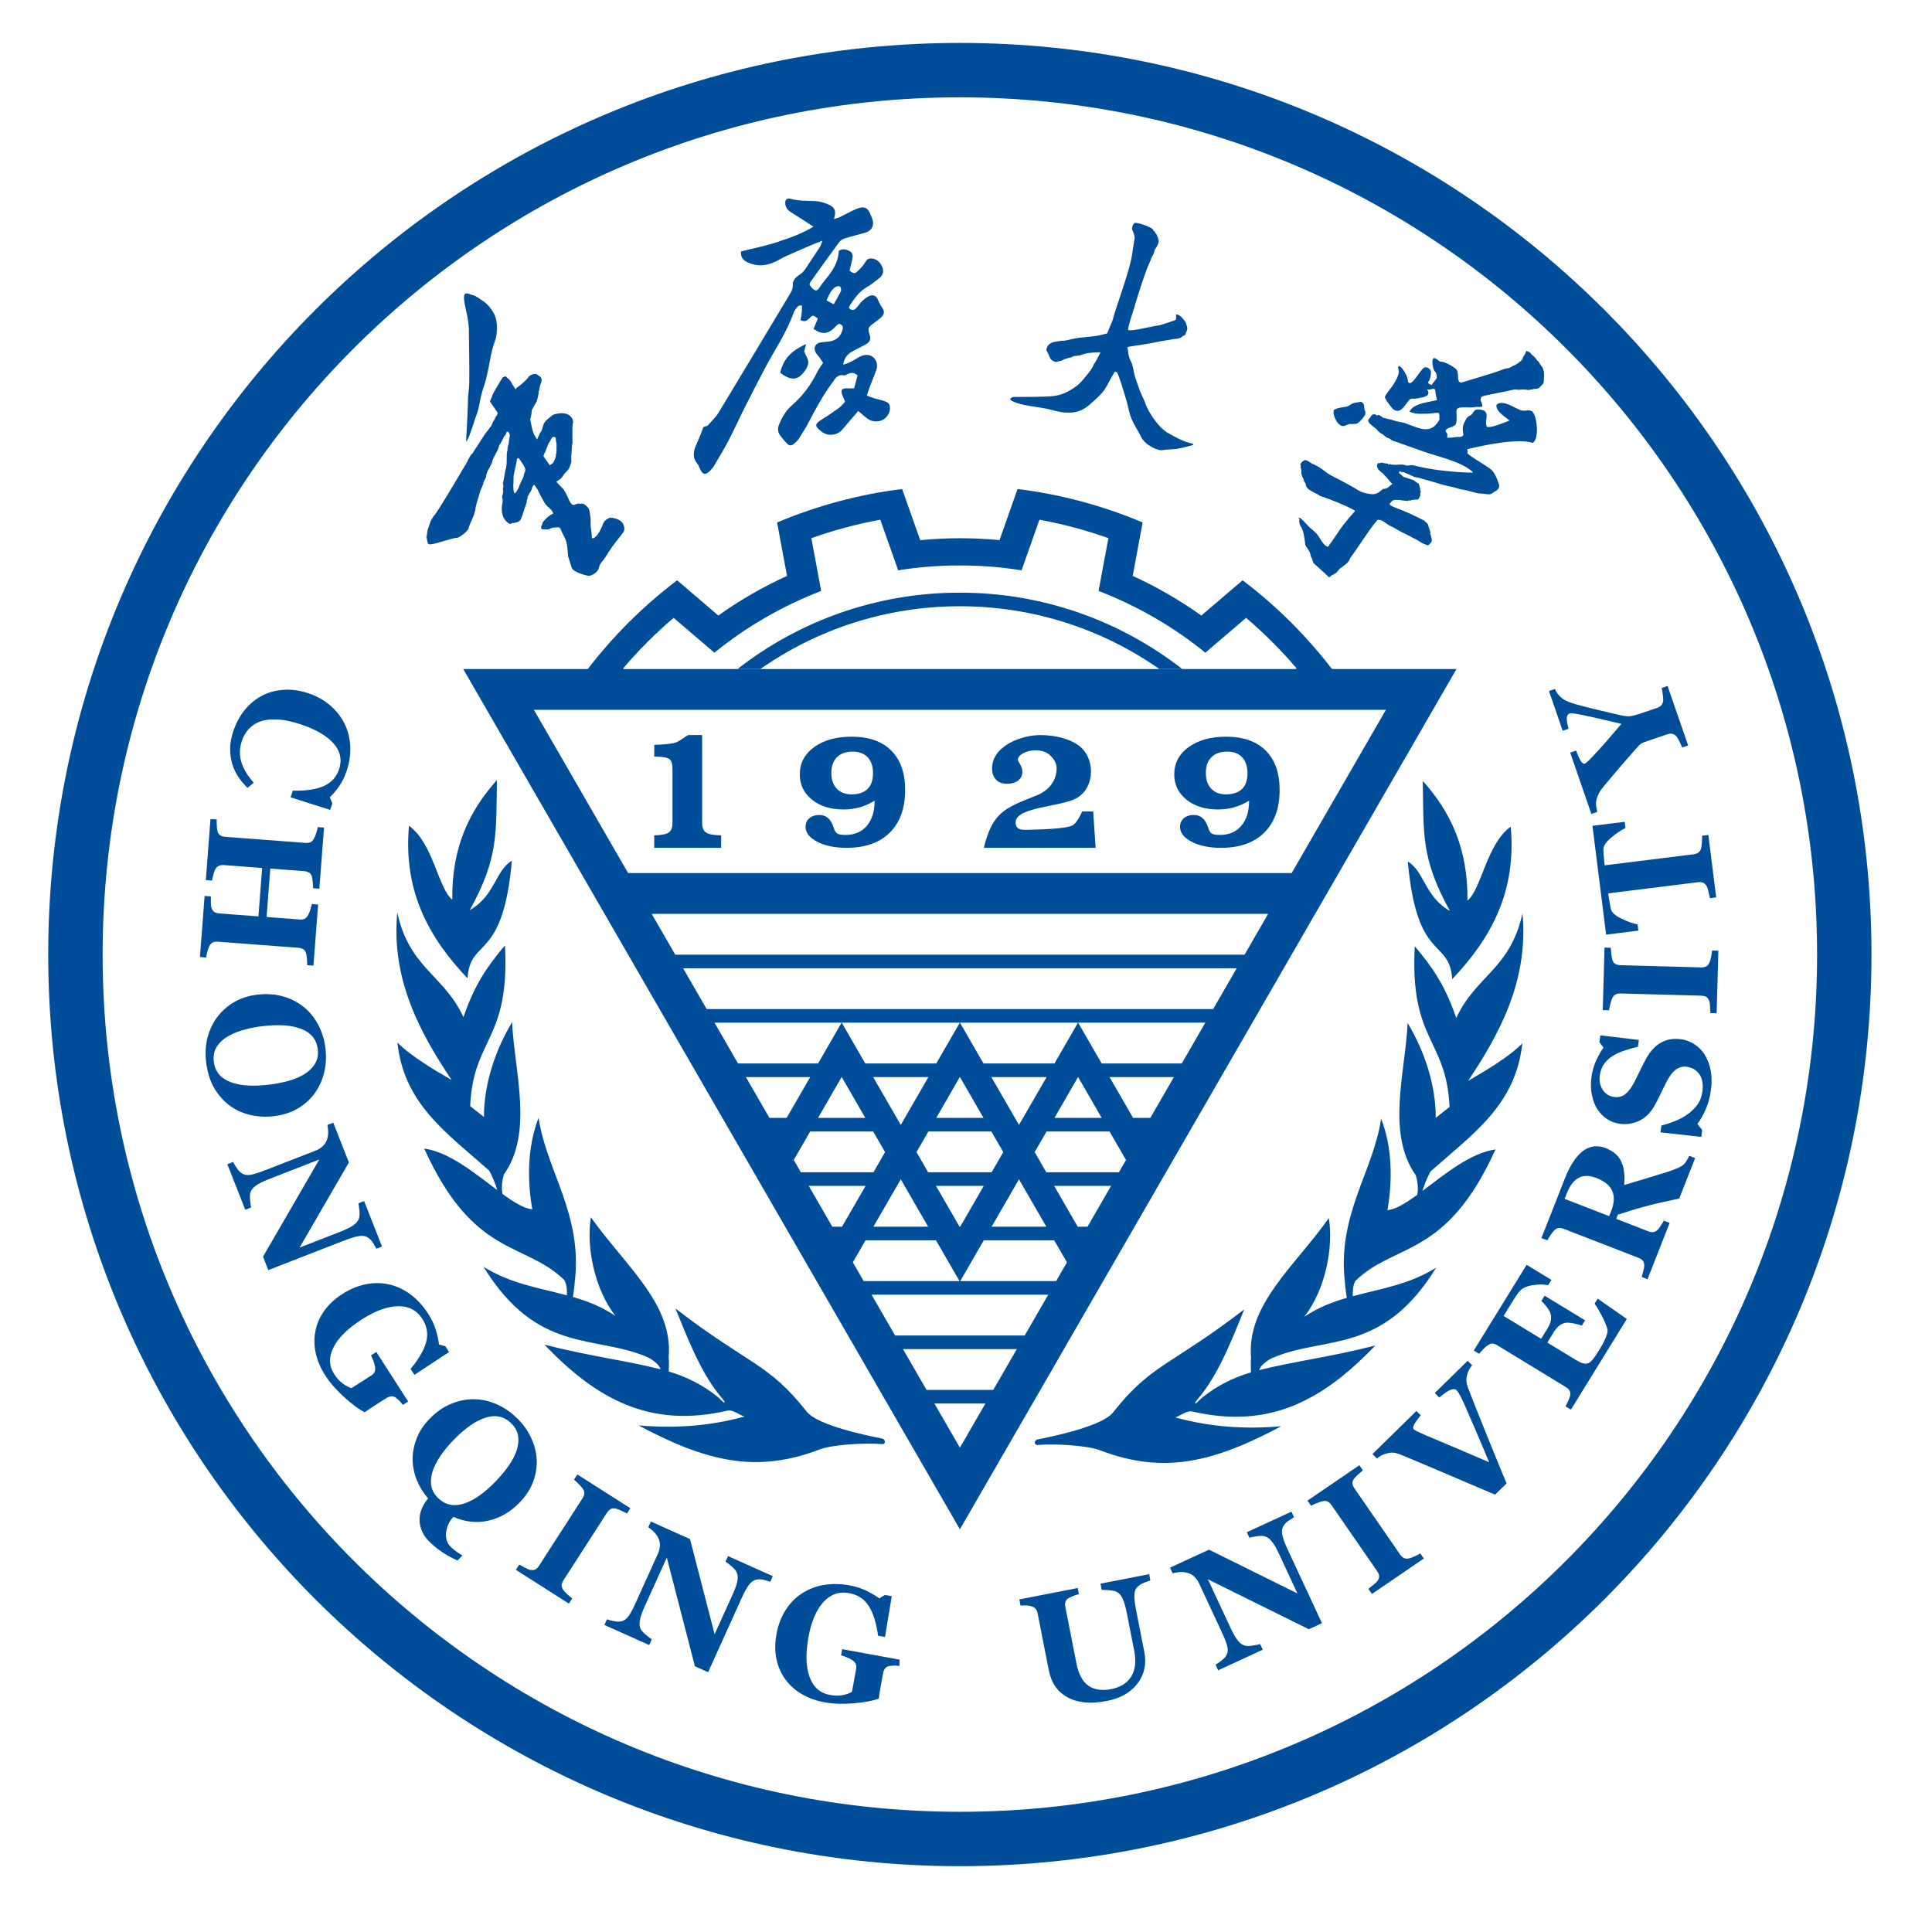 <svg
   version="1.1"
   width="90pt"
   height="90pt"
   id="cqu-logo-export-vi-svg218"
   viewBox="0 0 90 90"
   xmlns:xlink="http://www.w3.org/1999/xlink"
   xmlns="http://www.w3.org/2000/svg">
   <path
      d="m 42.867,25.163 c 1.228,-0.119 2.466,-0.12 3.693,-0.002 l 0.842,-2.381 0.037,0.005 c 1.979,0.246 3.916,0.768 5.755,1.538 l 0.035,0.015 -0.463,2.49 c 1.121,0.512 2.193,1.131 3.197,1.846 l 1.921,-1.642 0.03,0.023 c 1.55,1.173 2.937,2.556 4.123,4.096 l 0.033,0.042 h -1.721 l 0.051,-0.059 c -0.719,-0.845 -1.506,-1.633 -2.352,-2.352 l -1.899,1.623 -0.03,-0.025 c -1.477,-1.195 -3.137,-2.151 -4.907,-2.838 l -0.036,-0.014 0.457,-2.458 c -1.045,-0.373 -2.121,-0.66 -3.212,-0.859 l -0.833,2.357 -0.039,-0.006 c -0.937,-0.151 -1.886,-0.221 -2.835,-0.221 -0.949,0 -1.898,0.07 -2.835,0.221 l -0.038,0.006 -0.833,-2.357 c -1.092,0.199 -2.167,0.486 -3.212,0.859 l 0.457,2.458 -0.036,0.014 c -1.771,0.688 -3.43,1.643 -4.908,2.838 l -0.03,0.025 -1.899,-1.623 c -0.845,0.719 -1.632,1.506 -2.352,2.352 l 0.051,0.06 h -1.721 l 0.033,-0.042 c 1.186,-1.54 2.573,-2.923 4.123,-4.096 l 0.03,-0.023 1.918,1.64 c 1.004,-0.716 2.077,-1.334 3.2,-1.845 l -0.463,-2.489 0.035,-0.015 c 1.839,-0.77 3.776,-1.292 5.755,-1.538 l 0.037,-0.005 z"
      style="fill:#004d99;fill-rule:evenodd"
      id="path8" />
   <path
      d="m 44.714,27.608 c 3.906,0 7.501,1.329 10.36,3.558 h -1.067 c -2.632,-1.843 -5.836,-2.924 -9.293,-2.924 -3.457,0 -6.661,1.082 -9.293,2.924 h -1.066 c 2.858,-2.229 6.454,-3.558 10.359,-3.558 z"
      style="fill:#004d99;fill-rule:evenodd"
      id="path10" />
   <path
      d="m 66.279,36.378 c 1.277,1.425 2.111,3.129 2.08,5.572 0.651,-0.509 0.89,-2.64 2.017,-3.441 0.27,3.021 -0.898,5.18 -2.727,7.105 -0.127,-1.936 -1.645,-0.726 -2.066,-5.477 0.765,0.444 0.789,1.641 1.961,2.298 -1.354,-2.442 -1.221,-3.586 -1.265,-6.057 z m -3.623,23.41 c 0.02,0.265 0.058,0.524 0.084,0.67 -0.682,0.198 -1.348,0.455 -1.979,0.882 0.982,-1.272 1.362,-3.21 1.142,-4.596 -1.61,2.273 -3.842,4.033 -3.623,6.521 -0.019,0.155 -0.014,0.443 -0.006,0.666 -0.788,0.235 -1.535,0.586 -2.257,1.164 -0.135,0.108 -0.307,0.323 -0.339,0.277 -0.032,-0.046 0.158,-0.242 0.275,-0.39 0.915,-1.167 1.498,-2.75 2.01,-3.987 -3.416,2.631 -4.318,2.527 -6.111,4.8 -0.51,0.646 -2.777,1.112 -3.513,1.258 -0.176,0.035 -0.175,0.275 -0.007,0.26 0.837,-0.073 2.338,0.027 2.913,0.247 2.987,1.145 5.32,0.541 8.439,-1.119 -1.642,0.143 -3.287,0.044 -4.934,-0.413 0.272,-0.09 0.53,-0.336 0.815,-0.271 3.571,0.821 6.052,-0.516 8.5,-3.077 -2.125,0.541 -3.768,0.734 -5.41,1.146 l 0.003,-0.008 c 0.104,-0.315 0.598,-0.551 0.599,-0.552 2.442,-1.065 5.125,-0.118 7.646,-4.213 -1.273,0.794 -2.584,0.977 -3.884,1.329 0.003,-0.203 -0.019,-0.458 0.121,-0.713 1.861,-1.81 4.22,-1.026 6.527,-6.125 -1.183,0.166 -2.381,1.171 -3.402,1.934 0.071,-0.26 0.209,-0.604 0.377,-0.909 2.008,-1.778 3.966,-3.108 4.274,-5.963 -0.635,0.639 -1.72,1.279 -2.524,1.743 1.442,-2.161 2.823,-4.648 2.531,-7.803 -0.566,2.597 -2.163,2.893 -3.085,4.875 -0.52,-1.52 -1.105,-2.36 -1.933,-3.342 -0.234,4.45 1.475,4.281 1.621,7.487 l -0.642,0.506 c 0.002,-1.545 -0.536,-3.127 -1.311,-4.416 -0.109,2.331 -1.006,5.122 0.382,7.098 0.118,0.396 0.103,0.708 0.069,0.903 -0.537,0.39 -1.012,0.685 -1.391,0.715 0.236,-1.357 0.234,-2.89 -0.294,-4.262 -0.366,2.494 -2.072,4.499 -1.681,7.677 z"
      style="fill:#004d99;fill-rule:evenodd"
      id="path13" />
   <path
      d="m 23.149,36.338 c -1.277,1.425 -2.112,3.129 -2.08,5.572 -0.651,-0.509 -0.89,-2.64 -2.017,-3.441 -0.27,3.021 0.898,5.18 2.727,7.105 0.127,-1.936 1.645,-0.726 2.066,-5.477 -0.765,0.444 -0.789,1.641 -1.961,2.298 1.354,-2.442 1.221,-3.586 1.265,-6.057 z m 3.623,23.41 c -0.02,0.265 -0.058,0.524 -0.084,0.67 0.682,0.198 1.348,0.455 1.979,0.882 -0.982,-1.272 -1.362,-3.21 -1.142,-4.596 1.61,2.273 3.842,4.033 3.623,6.521 0.019,0.155 0.014,0.443 0.006,0.666 0.788,0.235 1.535,0.586 2.257,1.164 0.135,0.108 0.307,0.323 0.339,0.277 0.032,-0.046 -0.158,-0.242 -0.275,-0.39 -0.915,-1.167 -1.498,-2.75 -2.01,-3.987 3.416,2.631 4.318,2.527 6.111,4.8 0.51,0.646 2.777,1.112 3.513,1.258 0.176,0.035 0.175,0.275 0.007,0.26 -0.837,-0.073 -2.338,0.027 -2.913,0.247 -2.987,1.145 -5.32,0.541 -8.439,-1.119 1.642,0.143 3.287,0.044 4.934,-0.413 -0.272,-0.09 -0.53,-0.336 -0.815,-0.271 -3.571,0.821 -6.052,-0.516 -8.5,-3.077 2.125,0.541 3.768,0.734 5.41,1.146 l -0.003,-0.008 c -0.104,-0.315 -0.598,-0.551 -0.599,-0.552 -2.442,-1.065 -5.125,-0.118 -7.646,-4.213 1.273,0.794 2.584,0.977 3.884,1.329 -0.003,-0.203 0.019,-0.458 -0.121,-0.713 -1.861,-1.81 -4.22,-1.026 -6.527,-6.125 1.183,0.166 2.381,1.171 3.402,1.934 -0.071,-0.26 -0.209,-0.604 -0.377,-0.909 -2.008,-1.778 -3.966,-3.108 -4.274,-5.963 0.635,0.639 1.72,1.279 2.525,1.743 -1.442,-2.161 -2.823,-4.648 -2.532,-7.803 0.566,2.597 2.163,2.893 3.085,4.875 0.52,-1.52 1.105,-2.36 1.933,-3.342 0.234,4.45 -1.475,4.281 -1.621,7.487 l 0.642,0.506 c -0.002,-1.545 0.536,-3.127 1.311,-4.416 0.109,2.331 1.006,5.122 -0.382,7.098 -0.118,0.396 -0.103,0.708 -0.069,0.903 0.537,0.39 1.012,0.685 1.391,0.715 -0.236,-1.357 -0.235,-2.89 0.294,-4.262 0.366,2.494 2.072,4.499 1.681,7.677 z"
      style="fill:#004d99;fill-rule:evenodd"
      id="path15" />
   <path
      d="m 44.716,67.439 1.189,-2.059 h -2.378 z m 23.133,-36.273 -23.133,40.075 -23.137,-40.075 c 15.423,0 30.847,0 46.27,0 z m -23.15,28.512 -1.098,-1.901 h -3.28 l -0.592,1.026 0.505,0.875 z m -1.463,-2.534 -1.274,-2.207 -1.274,2.207 z m -4.011,0 1.097,-1.901 h -2.648 l 1.098,1.901 z m 1.463,-2.534 0.542,-0.94 -0.555,-0.961 h -2.933 l -0.766,1.327 0.332,0.574 z m -0.379,-2.534 -1.097,-1.901 h -0.006 l -1.097,1.901 z m -3.664,0 1.097,-1.901 h -2.995 l 1.097,1.901 h 1e-4 z m 1.463,-2.534 1.097,-1.901 h -5.921 l 1.097,1.901 z m 1.104,-1.901 1.097,1.901 h 3.305 l 1.097,-1.901 z m 1.463,2.534 1.287,2.228 1.287,-2.228 z m 4.043,-2.534 1.097,1.901 h 3.305 l 1.097,-1.901 z m 1.463,2.534 1.287,2.228 1.287,-2.228 z m 4.043,-2.534 1.097,1.901 h 3.729 l 1.097,-1.901 z m 1.463,2.534 1.097,1.901 h 1e-4 0.803 l 1.097,-1.901 z m 0.767,3.863 -0.767,-1.329 h -2.933 l -0.555,0.961 0.542,0.94 h 3.382 z m -1.133,-1.962 -1.097,-1.901 h -0.006 l -1.097,1.901 z m -2.213,3.168 1.097,1.901 h 0.456 l 1.097,-1.901 z m 0.594,3.562 -0.594,-1.028 h -3.28 l -1.098,1.901 h 4.467 z m -0.96,-1.662 -1.274,-2.207 -1.274,2.207 z m -6.048,-3.474 0.542,0.94 h 2.958 l 0.542,-0.94 -0.555,-0.961 h -2.933 z m 0.908,1.573 1.097,1.901 h 0.031 l 1.098,-1.901 z m 2.213,-3.168 -1.097,-1.901 h -0.006 l -1.097,1.901 z m -20.944,-19.008 h 39.69 l -4.39,7.603 h -30.911 z m 5.487,9.504 h 28.716 l -1.097,1.901 h -26.521 z m 15.913,22.176 1.097,-1.901 h -5.304 l 1.097,1.901 z m 1.463,-2.534 1.097,-1.901 h -8.231 l 1.098,1.901 z m 8.779,-15.206 h -23.594 l -1.097,-1.901 h 25.789 z"
      style="fill:#004d99;fill-rule:evenodd"
      id="path18" />
   <path
      d="m 44.714,2 c 23.454,0 42.467,19.013 42.467,42.467 0,23.454 -19.013,42.467 -42.467,42.467 -23.454,0 -42.467,-19.013 -42.467,-42.467 0,-23.454 19.013,-42.467 42.467,-42.467 z m 0,2.534 c -22.055,0 -39.933,17.878 -39.933,39.933 0,22.055 17.878,39.933 39.933,39.933 22.055,0 39.933,-17.878 39.933,-39.933 0,-22.055 -17.878,-39.933 -39.933,-39.933 z"
      style="fill:#004d99;fill-rule:evenodd"
      id="path20" />
   <g
      id="da-xue-qing-chong-chn">
      <path
         d="m 52.871,14.224 c -0.132,0.446 -0.263,0.76 -0.32,1.117 -0.022,0.141 0.906,-0.094 0.996,-0.104 0.011,-10e-4 0.021,-0.002 0.031,-0.003 0.013,-0.004 0.027,-0.007 0.04,-0.01 0.166,-0.04 0.344,-0.056 0.512,-0.103 l 0.428,-0.14 0.076,-0.03 0.085,-0.027 c 0.028,-0.011 0.068,-0.036 0.07,-0.069 0.002,-0.032 -10e-4,-0.064 0.001,-0.091 0.003,-0.028 -0.034,-0.038 -0.001,-0.056 0.029,-0.006 -0.038,-0.079 0.055,-0.058 l 0.066,0.031 0.055,0.029 c 0.046,0.03 0.09,0.084 0.129,0.125 0.063,0.07 0.115,0.129 0.147,0.203 0.026,0.058 0.07,0.215 0.072,0.276 l -0.007,0.003 -0.003,0.038 c 0.004,0.01 -0.058,0.158 -0.063,0.161 -6e-4,0.03 -0.015,0.078 -0.047,0.091 l 0.002,0.006 c -0.04,0.033 -0.059,0.019 -0.109,0.042 -0.021,0.078 -0.246,0.135 -0.308,0.13 -0.005,-0.011 -0.361,0.059 -0.683,0.108 -0.468,0.102 -0.953,0.171 -1.222,0.213 l -0.027,0.011 -0.013,-0.005 c -0.041,0.006 -0.076,0.012 -0.104,0.017 -0.073,0.014 -0.229,0.016 -0.207,0.088 0.047,0.162 0.005,0.336 0.191,0.685 0.055,0.101 0.111,0.49 0.155,0.629 0.053,0.167 0.162,0.483 0.221,0.643 0.051,0.137 0.15,0.331 0.212,0.474 0.046,0.105 0.076,0.22 0.126,0.32 0.136,0.276 0.236,0.436 0.4,0.646 0.055,0.069 0.153,0.199 0.212,0.258 0.058,0.059 0.144,0.133 0.204,0.183 0.138,0.114 0.312,0.197 0.449,0.272 0.247,0.134 0.449,0.222 0.615,0.273 0.081,0.024 0.181,0.047 0.227,0.064 0.117,0.044 0.071,0.069 -0.175,0.124 -0.152,0.034 -0.4,0.12 -0.745,0.142 -0.12,0.007 -0.287,0.009 -0.43,0.036 -0.17,0.032 -0.397,-0.066 -0.55,-0.155 -0.171,-0.101 -0.274,-0.163 -0.414,-0.352 -0.062,-0.084 -0.114,-0.217 -0.168,-0.309 -0.186,-0.314 -0.337,-0.583 -0.407,-0.828 -0.071,-0.224 -0.12,-0.498 -0.175,-0.68 -0.169,-0.555 -0.276,-0.923 -0.385,-1.189 -0.037,-0.09 -0.044,-0.12 -0.11,-0.133 -0.056,-0.011 -0.074,0.05 -0.09,0.075 -0.16,0.246 -0.281,0.542 -0.455,0.788 -0.153,0.215 -0.356,0.383 -0.546,0.559 -0.237,0.219 -0.497,0.413 -0.863,0.467 -0.115,0.016 -0.28,0.015 -0.411,0.009 -0.237,-0.009 -0.492,-0.098 -0.841,-0.174 -0.369,-0.081 -0.988,-0.134 -1.375,-0.265 -0.383,-0.129 -0.406,-0.201 -0.209,-0.285 0.447,-0.01 1.521,0.011 1.937,-0.052 0.4,-0.059 0.705,-0.219 1.04,-0.471 0.168,-0.126 0.292,-0.286 0.442,-0.468 0.12,-0.145 0.296,-0.354 0.355,-0.546 0.036,-0.021 0.176,-0.274 0.306,-0.546 -0.102,0.008 -0.193,-0.003 -0.274,0.008 -0.149,0.021 -0.263,0.017 -0.358,0.037 -0.189,0.041 -0.287,0.096 -0.343,0.102 -0.098,0.011 -0.111,0.011 -0.234,0.027 -0.096,0.012 -0.106,0.059 -0.203,0.074 -0.091,0.015 -0.097,0.021 -0.167,0.047 -0.047,0.018 -0.12,0.022 -0.141,0.048 -0.103,0.085 -0.229,0.054 -0.313,0.106 -0.082,0.007 -0.251,-0.054 -0.313,-0.178 -0.001,-0.003 -0.065,-0.152 -0.071,-0.168 -0.045,-0.109 -0.095,-0.188 -0.103,-0.191 0.007,-0.277 0.239,-0.375 0.401,-0.401 l 0.299,-0.048 c 0.168,0.017 0.386,-0.064 0.672,-0.114 0.379,-0.066 0.833,-0.064 1.244,-0.173 0.083,-0.021 0.154,-0.04 0.217,-0.056 0.075,-0.19 0.163,-0.397 0.252,-0.615 0.156,-0.606 0.697,-2.033 0.876,-2.872 l 0.157,-0.999 -0.014,-0.002 c 0.02,-0.127 -0.135,-0.319 -0.116,-0.437 v 0 l 0.014,0.019 c 0.004,-0.026 0.009,-0.045 -0.004,-0.07 l 10e-4,-10e-4 0.005,0.008 c 0.011,-0.072 0.06,-0.142 0.119,-0.183 l 0.091,0.009 -0.004,-9e-4 c 0.237,0.034 0.48,0.146 0.693,0.24 l -0.002,0.011 0.044,0.032 c 0.016,0.003 0.043,0.058 0.044,0.08 0.042,0.018 0.085,0.06 0.085,0.109 0.038,0.024 0.086,0.077 0.079,0.127 l 0.008,0.001 c 0.012,0.074 0.061,0.095 0.053,0.175 0.081,0.084 -0.093,0.371 -0.145,0.445 l -0.017,-0.002 c -0.019,0.12 -0.074,0.288 -0.148,0.386 l -0.053,0.14 c 4e-4,0 -0.009,0.019 -0.011,0.027 -0.224,0.455 -0.536,1.48 -0.722,2.07 z"
         style="fill:#004d99;fill-rule:evenodd"
         id="path22" />
      <path
         d="m 63.408,18.716 c 0.166,0.096 0.127,0.199 0.152,0.338 0.014,0.074 0.061,0.134 0.043,0.223 -0.028,0.141 -0.318,0.444 -0.409,0.462 -0.117,0.023 -0.202,0.007 -0.328,0.014 -0.08,0.028 -0.159,0.057 -0.239,0.085 -0.276,0.099 -0.575,-0.505 -0.491,-0.738 0.187,-0.124 0.39,-0.11 0.602,-0.161 0.109,-0.026 0.186,-0.116 0.29,-0.152 0.11,-0.039 0.268,-0.048 0.381,-0.071 z m 7.149,-0.575 c -0.535,0.128 -1.231,0.239 -1.51,0.325 -0.055,0.015 -0.088,0.138 -0.075,0.177 0.032,0.092 0.084,0.204 0.082,0.294 -0.041,0.034 -0.262,0.007 -0.348,0.025 -0.144,0.032 -0.207,0.013 -0.381,0.015 -0.254,0.004 -0.348,-0.014 -0.452,0.076 -0.069,0.06 0.036,0.544 -0.061,0.706 -0.107,0.177 -0.44,0.127 -0.474,0.331 0.088,0.093 0.111,0.182 0.066,0.289 0.096,0.035 0.286,-0.007 0.46,-0.024 0.113,-0.01 0.185,0.025 0.261,-0.041 0.016,-0.014 0.032,-0.028 0.048,-0.042 -0.027,-0.206 -0.069,-0.385 0.046,-0.596 0.019,-0.036 0.088,-0.249 0.271,-0.323 0.119,-0.048 0.164,-0.248 0.269,-0.267 0.159,-0.03 0.29,0.007 0.395,0.053 0.224,0.202 -0.013,0.477 0.106,0.739 0.153,0.092 0.872,-0.214 1.041,-0.278 0.002,-0.008 0.004,-0.016 0.005,-0.023 -0.277,-0.223 -0.618,-0.425 -0.598,-0.708 0.255,-0.277 0.787,0.1 1.092,0.224 0.228,0.093 0.357,-0.023 0.54,0.053 0.265,0.11 0.389,1.352 0.053,1.481 -0.69,-0.219 -2.231,0.103 -3.03,0.295 -0.006,0.014 -0.013,0.027 -0.018,0.04 0.039,0.063 0.021,0.092 0.007,0.158 0.328,0.268 0.73,0.471 1.095,0.74 0.117,0.086 0.246,0.289 0.379,0.706 0.081,0.255 -0.244,0.336 -0.308,0.413 -0.142,0.096 -0.274,0.02 -0.555,0.012 -0.163,-0.004 -0.387,-0.085 -0.579,-0.131 -0.19,-0.046 -0.349,-0.058 -0.561,-0.13 -0.17,-0.058 -0.488,-0.103 -0.668,-0.163 -0.369,-0.122 -0.746,-0.212 -1.098,-0.32 -0.067,-0.007 -0.131,-0.015 -0.148,-0.029 -0.04,0.003 -0.08,-0.025 -0.109,-0.049 l -0.006,0.007 -0.116,-0.052 0.005,0.002 c -0.005,-0.004 -0.012,-0.009 -0.019,-0.014 -0.032,-0.012 -0.062,-0.025 -0.093,-0.038 -0.057,-0.024 -0.112,-0.049 -0.168,-0.073 -0.055,-0.015 -0.103,-0.021 -0.127,-0.008 l -0.056,-0.046 -0.062,0.076 0.151,0.124 0.002,-0.003 9e-4,4e-4 c 0.022,0.096 0.288,0.116 0.362,0.176 l 0.009,-0.011 0.194,0.073 c 0.016,0.035 0.18,0.124 0.215,0.153 0.003,0.028 0.01,0.054 0.032,0.073 v 0 l -0.004,-0.004 0.01,0.087 -3e-4,9e-4 c 0.027,0.022 0.02,0.078 0.04,0.105 l -0.027,0.032 c 0.049,0.04 0.037,0.035 0.042,0.088 v 0 c 10e-4,0.015 -0.019,0.039 -0.029,0.051 l 0.008,0.006 -0.004,0.133 -0.052,0.076 0.01,0.008 -0.062,0.076 -0.01,-0.008 -0.011,0.013 -0.128,8e-4 -0.005,0.006 -0.129,0.011 -0.004,-0.003 -0.032,0.014 -0.071,0.028 -0.035,-0.029 c -0.043,0.052 -0.048,0.029 -0.11,0.036 l -0.028,-0.023 -0.014,0.017 c -0.203,-0.02 -0.238,-0.044 -0.431,-0.042 -0.041,7e-4 -0.111,0.003 -0.164,0.026 -0.043,0.018 -0.05,0.046 -0.079,0.075 -0.034,0.033 -0.084,0.071 -0.061,0.117 0.022,0.043 0.132,0.089 0.162,0.1 l -0.001,-2e-4 c -0.011,-0.009 0.021,0.012 0.036,0.016 l -0.005,-0.004 c 0.039,0.031 0.1,0.029 0.137,0.059 v 0 c 0.003,-0.004 0.311,0.117 0.585,0.24 0.291,0.13 0.666,0.325 0.673,0.326 l -0.006,-0.005 c 0.26,0.207 0.165,0.167 0.284,0.464 l -0.015,0.019 c 0.043,0.036 0.041,0.048 0.046,0.098 l -0.033,0.04 0.041,0.034 c -0.002,0.095 0.098,0.287 0.025,0.367 -0.182,0.2 -0.1,0.159 -0.359,0.069 -0.1,-0.034 -0.252,-0.159 -0.345,-0.201 -0.196,-0.089 -0.365,-0.197 -0.556,-0.281 -0.226,-0.099 -0.411,-0.244 -0.614,-0.332 -0.212,-0.093 -0.307,-0.23 -0.482,-0.286 v 0 c 0.007,-0.01 -0.124,-0.006 -0.14,-0.019 -0.373,0.414 -0.933,1.34 -1.262,1.759 -0.086,0.256 -0.279,0.354 -0.472,0.502 l -0.008,-0.006 -0.168,0.201 0.005,-0.002 c -0.012,0.006 -0.02,0.013 -0.028,0.022 l 0.004,-0.002 -0.184,0.111 -0.016,-0.013 c -0.054,0.065 -0.118,0.128 -0.155,0.094 -0.101,-0.096 -0.406,-0.381 -0.718,-0.658 l 0.002,-0.007 -0.053,-0.159 0.015,-0.018 -0.04,-0.032 c -0.003,-0.03 -0.068,-0.145 -0.049,-0.168 l -0.004,-0.003 c -0.003,-0.04 -0.059,-0.166 -0.087,-0.195 l 0.002,-0.002 -0.051,-0.083 c 0,0 -0.1,-0.123 -0.105,-0.173 v 0 c -0.018,-0.187 -0.083,-0.75 -0.223,-0.866 0.001,-0.025 -0.009,-0.048 -0.028,-0.063 l 5e-4,4e-4 -0.04,-0.187 0.033,-0.058 -0.051,-0.055 c 0.002,-0.011 0.004,-0.02 0.007,-0.031 0.082,-0.016 0.218,0.153 0.423,0.37 0.131,0.138 0.271,0.225 0.409,0.376 0.108,0.117 0.169,0.27 0.257,0.379 0.062,0.078 0.113,0.143 0.166,0.184 0.034,0.025 0.081,0.038 0.095,0.05 0.016,-0.019 0.031,-0.039 0.048,-0.06 0.211,-0.272 0.466,-0.692 0.638,-0.916 0.151,-0.196 0.381,-0.474 0.591,-0.701 -0.202,-0.166 -1.596,-0.722 -1.662,-0.693 l 0.022,-0.01 c -0.179,-0.147 -0.638,-0.244 -0.664,-0.533 v 2e-4 c -0.011,0.005 -0.005,-0.025 -0.012,-0.035 l 0.008,-0.01 c -0.06,-0.049 -0.068,-0.118 -0.108,-0.178 l 0.018,-0.022 c -0.047,-0.041 -0.144,-0.287 -0.102,-0.339 l -3e-4,-6e-4 -0.02,-0.129 0.007,-0.009 -0.028,-0.058 v 0 c -0.018,0.022 -0.003,-0.057 0.015,-0.08 l -0.017,-0.014 c -0.002,-0.026 -0.002,-0.04 -0.014,-0.065 0.03,-0.024 0.095,-0.161 0.148,-0.149 0.125,-0.151 0.364,0.15 0.474,0.15 0.517,0.256 0.46,0.345 0.895,0.564 0.482,0.242 1.107,0.587 1.182,0.649 l 0.038,0.018 v 0 c 0.095,0.079 0.428,0.16 0.63,0.165 0.24,0.005 0.357,-0.154 0.485,-0.246 l 0.092,-0.008 c 0.069,-0.011 0.133,-0.043 0.19,-0.098 l 0.153,-0.128 c -0.139,-0.115 -0.202,-0.259 -0.332,-0.369 l 0.001,6e-4 -0.071,-0.071 0.009,-0.011 c -0.155,-0.128 -0.286,-0.19 -0.321,-0.382 l 0.005,-0.006 -0.007,-0.006 0.041,-0.124 c 0.038,0.008 0.151,-0.003 0.181,-0.028 0.043,0.023 0.211,0.051 0.254,0.048 v 0 c 0.03,-0.004 0.063,0.039 0.083,0.055 l 0.032,-0.037 -5e-4,-7e-4 v 0 c 0.082,0.066 0.471,0.037 0.571,0.025 l 0.026,0.021 0.015,-0.017 c 0.062,0.021 0.122,0.018 0.175,0.049 0.013,-6e-4 0.026,-10e-4 0.039,-0.002 l 0.005,-0.006 0.026,0.004 c 0.063,-0.005 0.128,-0.013 0.192,-0.013 0.069,10e-5 0.144,0.026 0.206,0.041 0.872,0.206 1.791,0.287 2.593,0.307 0.007,-0.008 0.014,-0.016 0.021,-0.025 -4e-4,-0.005 -7e-4,-0.01 -0.002,-0.015 -0.561,-0.489 -1.526,-0.68 -2.228,-0.924 -0.461,-0.16 -1.033,-0.366 -1.43,-0.506 -0.06,-0.009 -0.131,-0.051 -0.201,-0.113 v 0 c -0.01,-0.006 -0.021,-0.01 -0.031,-0.012 -0.013,-0.01 -0.026,-0.018 -0.047,-0.02 -0.005,-0.002 -0.011,-0.003 -0.017,-0.004 -0.01,-0.007 -0.027,-0.015 -0.038,-0.018 -0.006,-0.004 -0.012,-0.007 -0.02,-0.01 -0.009,-0.008 -0.016,-0.013 -0.028,-0.018 l -0.181,-0.15 -0.011,0.015 c -0.026,-0.022 -0.049,-0.044 -0.079,-0.059 l -0.093,-0.077 c -0.005,-0.005 -0.01,-0.011 -0.014,-0.016 -0.007,-0.023 -0.019,-0.038 -0.036,-0.052 l 0.001,-0.002 -0.342,-0.281 c -0.004,-0.009 -0.009,-0.017 -0.016,-0.024 -0.004,-0.01 -0.01,-0.02 -0.018,-0.028 -0.006,-0.015 -0.015,-0.035 -0.025,-0.047 -0.002,-0.019 -0.011,-0.038 -0.027,-0.051 v 0 l 0.016,0.013 c -7e-4,-0.01 -0.002,-0.018 -0.004,-0.028 l 0.013,-0.016 -7e-4,-7e-4 0.088,-0.107 c 0.007,-0.008 0.011,-0.017 0.014,-0.025 0.006,-0.007 0.01,-0.015 0.013,-0.024 l 0.045,-0.054 -0.025,0.002 v 0 c 0.015,-0.002 0.029,-0.007 0.042,-0.017 0.006,-0.003 0.011,-0.005 0.016,-0.008 h 3e-4 c 0.014,-0.016 0.054,-0.017 0.073,-0.018 v 0 c 0.005,-7e-4 0.021,0.004 0.031,0.004 0.014,0.003 0.031,0.006 0.045,0.007 l 0.07,0.058 0.03,-0.036 c 0.009,0.001 0.019,0.002 0.029,-2e-4 0.01,0.004 0.021,0.007 0.033,0.008 0.008,0.005 0.022,0.01 0.031,0.013 0.009,0.007 0.017,0.013 0.028,0.016 0.016,0.013 0.033,0.03 0.052,0.036 0.005,0.004 0.01,0.008 0.016,0.011 l 0.08,0.067 0.018,-0.022 c 0.006,0.003 0.013,0.005 0.022,0.007 0.014,0.009 0.049,0.021 0.066,0.025 0.011,0.005 0.023,0.008 0.036,0.009 0.011,0.005 0.023,0.008 0.036,0.008 0.02,0.004 0.026,0.01 0.042,0.023 l 0.008,-0.01 c 0.007,10e-4 0.015,0.002 0.022,0.002 0.009,0.003 0.018,0.005 0.027,0.005 0.011,0.006 0.025,0.009 0.038,0.008 0.012,0.004 0.021,0.008 0.033,0.011 0.012,0.006 0.025,0.009 0.039,0.008 0.009,0.002 0.018,0.004 0.025,0.006 0.009,0.007 0.018,0.012 0.027,0.02 l 0.003,-0.004 c 0.008,0.002 0.016,0.004 0.023,0.003 0.008,0.004 0.018,0.007 0.028,0.008 0.008,0.003 0.019,0.008 0.027,0.01 0.019,0.005 0.036,0.016 0.058,0.017 0.006,0.004 0.015,0.007 0.024,0.01 0.053,0.011 0.104,0.021 0.154,0.029 0.651,0.099 1.376,0.779 1.843,-0.114 -0.013,-0.062 0.03,-0.287 -0.064,-0.316 -0.138,0.005 -0.361,0.041 -0.499,0.046 -0.134,-0.007 -0.424,0.025 -0.625,-0.027 -0.084,-0.021 -0.158,-0.045 -0.208,-0.072 -3e-4,-0.005 -10e-4,-0.01 -10e-4,-0.015 0.054,-0.068 0.117,-0.149 0.189,-0.197 0.311,-0.206 0.756,-0.235 1.093,-0.323 -0.021,-0.105 -0.061,-0.244 -0.07,-0.385 -0.017,-0.271 -0.196,-0.075 -0.339,-0.108 -0.144,-0.033 0.051,0.042 0.002,0.206 -0.05,0.165 -0.462,0.186 -0.571,0.215 -0.11,0.03 -0.21,-0.036 -0.304,0.058 -0.195,0.194 -0.38,0.681 -0.737,0.456 -0.066,-0.041 -0.469,-0.563 -0.401,-0.606 0.041,-0.098 0.174,-0.273 0.211,-0.319 0.139,-0.168 0.357,-0.49 0.421,-0.751 0.027,-0.108 -0.006,-0.21 -0.022,-0.288 -0.01,-0.047 0.037,-0.059 0.061,-0.067 0.205,0.138 0.391,0.513 0.403,0.735 0.136,0.286 0.542,-0.504 0.714,-0.635 0.14,-0.108 0.299,0.03 0.335,0.11 0.036,0.081 6e-4,0.395 -0.092,0.507 -0.092,0.112 0.138,0.165 0.138,0.165 l 0.234,-0.305 c 0,0 0.048,-0.183 -0.079,-0.321 -0.087,-0.095 -0.145,-0.425 -0.1,-0.563 0.059,-0.182 0.301,0.108 0.348,0.098 0.164,0.015 0.279,0.07 0.437,0.15 0.114,0.058 0.166,0.109 0.267,0.172 0.227,0.139 0.01,0.643 0.273,0.66 0.641,-0.198 1.343,-0.383 1.984,-0.626 l 1e-4,4e-4 0.066,-0.025 c 0.059,-0.01 0.221,-0.027 0.244,-0.062 0.009,-0.003 0.018,-0.008 0.026,-0.014 0.013,-0.005 0.042,-0.022 0.051,-0.031 0.067,-0.039 0.137,-0.049 0.202,-0.1 0.009,-0.004 0.025,-0.013 0.033,-0.019 0.016,-0.006 0.036,-0.019 0.046,-0.032 0.073,-0.051 0.222,-0.16 0.22,-0.248 -7e-4,-0.024 0.009,-0.032 0.022,-0.052 0.091,-0.149 0.068,-0.049 0.101,-0.194 0.008,-0.011 0.023,-0.029 0.026,-0.042 l 0.022,-0.033 c 0.004,0.002 0.008,0.003 0.013,0.004 0.115,0.076 0.041,0.002 0.135,0.063 0.006,0.008 0.012,0.015 0.021,0.021 0.004,0.006 0.009,0.012 0.015,0.017 0.021,0.041 0.173,0.169 0.183,0.176 0.003,0.005 0.006,0.009 0.01,0.013 0.005,0.015 0.015,0.026 0.026,0.034 0.054,0.042 0.022,0.014 0.056,0.07 0.021,0.035 0.053,0.068 0.081,0.087 0.009,0.008 0.014,0.016 0.025,0.025 0.004,0.008 0.01,0.016 0.016,0.023 0.003,0.005 0.006,0.011 0.01,0.016 0.004,0.022 0.016,0.038 0.029,0.055 0.004,0.009 0.01,0.019 0.018,0.027 0.005,0.016 0.014,0.03 0.027,0.041 0.007,0.015 0.017,0.029 0.029,0.04 0.004,0.006 0.01,0.012 0.016,0.017 0.006,0.008 0.013,0.016 0.022,0.022 0.002,0.003 0.005,0.006 0.007,0.009 0.002,0.006 0.004,0.012 0.007,0.017 0.005,0.023 0.008,0.033 0.019,0.053 0.002,0.004 0.005,0.02 0.006,0.025 0.004,0.02 0.015,0.034 0.019,0.052 0.004,0.018 0.007,0.038 0.015,0.054 0.005,0.029 0.015,0.019 0.007,0.046 -0.003,0.012 -0.004,0.024 -0.002,0.036 -0.002,0.018 0.004,0.035 0.007,0.053 -0.002,0.015 -0.003,0.027 2e-4,0.042 -2e-4,0.004 -7e-4,0.008 -8e-4,0.012 -0.003,0.011 -0.004,0.022 -0.002,0.034 -10e-4,0.009 -10e-4,0.024 -4e-4,0.034 -0.003,0.011 -0.004,0.021 -0.003,0.032 -0.007,0.019 -0.007,0.04 1e-4,0.059 8e-4,0.012 -0.007,0.025 -0.004,0.046 -0.003,0.013 -0.003,0.028 -1e-4,0.04 -8e-4,0.008 -0.002,0.016 -0.002,0.024 -0.004,0.014 -0.008,0.029 -0.007,0.043 -0.003,0.009 -0.005,0.021 -0.005,0.03 l -0.052,0.079 c -0.018,0.006 -0.029,0.021 -0.04,0.038 -0.007,0.011 -0.017,0.016 -0.025,0.027 -0.017,0.009 -0.039,0.05 -0.071,0.071 -0.018,0.009 -0.038,0.035 -0.058,0.039 v 0 c -0.014,0.003 -0.028,0.005 -0.041,0.013 -0.005,10e-4 -0.01,0.002 -0.014,0.004 -0.055,0.003 -0.177,0.007 -0.226,0.033 -0.012,-7e-4 -0.043,0.002 -0.054,0.006 -0.029,-0.002 -0.026,-0.004 -0.051,0.012 -0.01,-0.002 -0.028,5e-4 -0.038,0.004 -0.014,-0.003 -0.028,-0.004 -0.042,-5e-4 -0.011,-3e-4 -0.022,5e-4 -0.034,4e-4 -0.136,-0.031 -0.27,-0.02 -0.412,-0.003 -0.015,-0.001 -0.034,-0.009 -0.05,-0.008 -0.008,-2e-4 -0.016,-0.002 -0.024,-0.002 -0.009,-0.003 -0.018,-0.005 -0.027,-0.004 l -0.089,-0.003 z"
         style="fill:#004d99;fill-rule:evenodd"
         id="path24" />
      <path
         d="m 39.278,16.982 c 0.228,-0.042 0.414,-0.155 0.603,-0.267 0.117,-0.069 0.24,-0.146 0.369,-0.171 0.429,-0.083 0.721,0.305 0.559,0.73 -0.106,0.277 -0.217,0.551 -0.322,0.829 -0.037,0.097 -0.064,0.198 -0.104,0.327 0.125,0.046 0.23,0.088 0.338,0.122 0.111,0.034 0.225,0.059 0.337,0.089 0.325,0.089 0.393,0.152 0.401,0.368 0.008,0.241 -0.181,0.505 -0.411,0.581 -0.265,0.087 -0.5,0.038 -0.711,-0.142 -0.119,-0.101 -0.239,-0.201 -0.358,-0.302 -0.256,0.299 -0.499,0.577 -0.735,0.861 -0.213,0.257 -0.62,0.328 -0.904,0.147 -0.018,-0.011 -0.034,-0.025 -0.051,-0.038 -0.364,-0.269 -0.354,-0.362 0.031,-0.599 0.27,-0.166 0.531,-0.347 0.787,-0.534 0.099,-0.072 0.173,-0.179 0.26,-0.272 -0.052,-0.125 -0.104,-0.229 -0.14,-0.338 -0.066,-0.202 -0.01,-0.279 0.199,-0.283 0.114,-0.002 0.228,8e-4 0.362,0.002 0.059,-0.219 0.112,-0.419 0.162,-0.606 -0.153,-0.129 -0.289,-0.141 -0.438,-0.07 -0.066,0.031 -0.144,0.082 -0.207,0.07 -0.297,-0.058 -0.391,0.149 -0.534,0.343 -0.429,0.582 -0.773,1.21 -1.104,1.85 -0.14,0.271 -0.307,0.529 -0.473,0.786 -0.055,0.085 -0.141,0.153 -0.221,0.22 -0.106,0.089 -0.219,0.081 -0.311,-0.021 -0.12,-0.133 -0.245,-0.264 -0.341,-0.414 -0.087,-0.136 -0.1,-0.296 -0.035,-0.458 0.139,-0.347 0.326,-0.668 0.607,-0.912 0.506,-0.438 0.887,-0.962 1.182,-1.557 0.07,-0.141 0.169,-0.267 0.269,-0.422 -0.06,-0.089 -0.122,-0.184 -0.188,-0.276 -0.049,-0.069 -0.116,-0.127 -0.155,-0.201 -0.119,-0.224 -0.025,-0.426 0.222,-0.471 0.145,-0.027 0.295,-0.028 0.441,-0.051 0.308,-0.051 0.513,-0.251 0.587,-0.551 0.026,-0.107 0.015,-0.19 -0.089,-0.24 -0.095,-0.045 -0.15,0.01 -0.213,0.079 -0.353,0.381 -0.632,0.414 -1.051,0.135 0.068,-0.164 0.137,-0.328 0.203,-0.487 -0.23,-0.168 -0.235,-0.173 -0.397,-0.01 -0.114,0.115 -0.227,0.184 -0.408,0.083 0.017,-0.113 0.039,-0.224 0.051,-0.336 0.011,-0.113 0.012,-0.226 0.018,-0.334 -0.163,-0.049 -0.218,0.056 -0.282,0.134 -0.046,0.057 -0.088,0.123 -0.112,0.191 -0.324,0.928 -0.885,1.732 -1.338,2.593 -0.325,0.618 -0.645,1.238 -0.959,1.862 -0.247,0.491 -0.47,0.994 -0.724,1.481 -0.215,0.412 -0.459,0.808 -0.693,1.21 -0.032,0.054 -0.073,0.103 -0.115,0.15 -0.279,0.309 -0.407,0.285 -0.571,-0.105 -0.025,-0.058 -0.052,-0.119 -0.092,-0.166 -0.215,-0.253 -0.185,-0.527 -0.073,-0.807 0.11,-0.275 0.243,-0.541 0.334,-0.822 0.047,-0.144 0.177,-0.074 0.241,-0.149 0.162,-0.195 0.358,-0.368 0.488,-0.582 1.119,-1.847 2.227,-3.701 3.339,-5.552 0.077,-0.128 0.136,-0.247 0.126,-0.411 -0.013,-0.223 0.16,-0.375 0.323,-0.478 0.125,-0.079 0.203,-0.173 0.278,-0.287 0.22,-0.336 0.446,-0.668 0.664,-1.005 0.042,-0.064 0.059,-0.144 0.114,-0.286 -0.213,0.084 -0.358,0.137 -0.5,0.197 -0.417,0.179 -0.833,0.36 -1.247,0.545 -0.106,0.047 -0.205,0.111 -0.307,0.166 -0.439,0.237 -0.893,0.329 -1.371,0.129 -0.294,-0.123 -0.384,-0.264 -0.367,-0.536 0.572,-0.145 1.152,-0.257 1.707,-0.443 0.555,-0.185 1.115,-0.377 1.668,-0.71 -0.375,-0.241 -0.705,-0.46 -1.042,-0.669 -0.166,-0.103 -0.27,-0.236 -0.275,-0.433 -0.004,-0.16 0.083,-0.241 0.239,-0.199 0.373,0.1 0.751,0.096 1.133,0.108 0.225,0.007 0.462,0.075 0.668,0.172 0.292,0.137 0.341,0.311 0.229,0.668 0.107,-0.035 0.192,-0.054 0.269,-0.091 0.257,-0.123 0.505,-0.267 0.767,-0.377 0.411,-0.173 0.555,-0.04 0.672,0.266 0.023,0.059 0.054,0.116 0.075,0.175 0.113,0.319 -0.015,0.573 -0.338,0.665 -0.303,0.086 -0.611,0.158 -0.911,0.253 -0.105,0.033 -0.223,0.092 -0.285,0.177 -0.453,0.612 -0.893,1.233 -1.336,1.852 -0.024,0.034 -0.036,0.076 -0.056,0.123 0.043,0.058 0.08,0.124 0.131,0.175 0.15,0.149 0.228,0.138 0.346,-0.036 0.077,-0.113 0.153,-0.229 0.242,-0.334 0.339,-0.4 0.63,-0.821 0.649,-1.371 0.198,-0.124 0.382,-0.059 0.545,0.038 0.062,0.037 0.115,0.162 0.104,0.237 -0.03,0.216 -0.096,0.427 -0.149,0.647 0.214,0.153 0.241,0.161 0.411,-0.004 0.128,-0.124 0.254,-0.26 0.341,-0.414 0.072,-0.128 0.16,-0.154 0.281,-0.146 0.227,0.014 0.418,0.182 0.505,0.424 0.082,0.229 -0.01,0.389 -0.188,0.521 -0.17,0.126 -0.329,0.271 -0.513,0.371 -0.37,0.203 -0.597,0.53 -0.819,0.867 -0.022,0.034 -0.029,0.078 -0.045,0.124 0.127,0.123 0.244,0.114 0.353,-0.009 0.099,-0.111 0.18,-0.238 0.288,-0.338 0.098,-0.091 0.213,-0.179 0.336,-0.223 0.189,-0.067 0.312,0.022 0.389,0.213 0.046,0.114 0.105,0.226 0.176,0.326 0.124,0.174 0.122,0.321 -0.046,0.472 -0.126,0.113 -0.27,0.205 -0.402,0.311 -0.206,0.165 -0.216,0.206 -0.137,0.457 0.08,0.255 0.042,0.365 -0.194,0.497 -0.203,0.114 -0.415,0.211 -0.618,0.324 -0.239,0.133 -0.373,0.333 -0.412,0.608 z m -0.441,-2.807 c 0.125,-0.223 0.244,-0.41 0.335,-0.61 0.026,-0.058 -8e-4,-0.182 -0.048,-0.22 -0.04,-0.032 -0.161,-0.006 -0.218,0.034 -0.208,0.145 -0.293,0.376 -0.404,0.612 0.107,0.059 0.198,0.109 0.334,0.183 z m -1.286,1.854 c -0.043,0.163 -0.072,0.271 -0.09,0.34 0.078,0.201 0.209,0.379 0.192,0.541 -0.019,0.18 -0.148,0.37 -0.276,0.513 -0.238,0.266 -0.555,0.319 -1.031,-0.061 0.142,-0.618 0.489,-1.014 1.206,-1.333 z"
         style="fill:#004d99;fill-rule:evenodd"
         id="path26" />
      <path
         d="m 21.669,13.686 c 0.032,-0.002 0.02,-0.031 0.157,-0.008 0.111,0.053 0.116,0.045 0.228,0.075 0.112,0.03 0.318,0.181 0.511,0.315 0.193,0.134 0.464,0.482 0.539,0.781 0.075,0.299 0.054,0.671 -0.012,0.932 -0.016,0.064 -0.115,0.304 -0.186,0.61 -0.082,0.353 -0.144,0.801 -0.266,1.278 -0.059,0.232 -0.164,0.507 -0.218,0.724 -0.06,0.24 -0.091,0.48 -0.139,0.662 -0.057,0.215 -0.125,0.38 -0.15,0.455 -0.137,0.417 -0.31,0.986 -0.42,1.061 0,0 0.041,-0.745 0.067,-1.306 0.011,-0.242 0.019,-0.45 0.02,-0.549 -0.008,-0.285 0.055,-0.584 0.059,-0.865 0.012,-0.762 -0.008,-1.503 -0.015,-2.323 0.01,-0.302 -0.03,-0.572 -0.088,-0.86 -0.059,-0.29 -0.225,-0.877 -0.088,-0.984 z m 4.246,8.757 0.299,0.314 0.023,0.015 c 0.112,0.174 0.216,0.386 0.283,0.545 0.036,0.085 0.087,0.14 0.121,0.177 0.048,0.053 0.109,0.025 0.243,-0.025 0.073,-0.027 0.138,0.005 0.202,-0.004 0.085,-0.012 0.144,0.032 0.175,0.058 0.038,0.03 0.147,0.117 0.179,0.209 0.04,0.112 0.042,0.236 0.056,0.308 0.025,0.133 0.018,0.226 0.018,0.226 -0.004,0.177 -0.004,0.264 0.024,0.422 0.038,0.215 0.033,0.376 0.033,0.376 0.086,0.032 0.135,-0.025 0.195,-0.083 0.159,-0.154 0.286,-0.472 0.286,-0.472 0.089,-0.292 0.211,-0.304 0.296,-0.366 0.083,-0.06 0.404,-0.002 0.575,0.138 0.185,0.151 0.186,0.41 0.123,0.5 -0.171,0.242 -0.334,0.42 -0.508,0.661 -0.127,0.175 -0.264,0.412 -0.389,0.59 -0.011,0.04 -0.211,0.201 -0.259,0.44 -0.042,0.209 -0.383,0.375 -0.487,0.352 -0.195,-0.042 -0.701,-0.172 -0.771,-0.381 -0.058,-0.172 -0.141,-0.461 -0.162,-0.508 -0.026,-0.057 -0.007,-0.551 -0.138,-0.832 -0.087,-0.186 -0.158,-0.297 -0.2,-0.419 -0.028,-0.082 -0.056,-0.102 -0.12,-0.121 0,0 -0.115,0.007 -0.248,0.017 -0.084,0.007 -0.179,0.087 -0.267,0.082 -0.056,-0.004 -0.198,0 -0.242,-0.014 -0.055,-0.018 -0.075,-0.081 -0.016,-0.181 0.018,-0.03 0.03,-0.121 0.061,-0.157 0.027,-0.031 0.061,-0.068 0.081,-0.092 0.014,-0.017 0.051,-0.052 0.061,-0.064 0.135,-0.141 0.327,-0.234 0.327,-0.234 l -0.015,-0.041 c -0.025,-0.054 -0.037,-0.092 -0.096,-0.152 -0.045,-0.047 -0.146,-0.121 -0.228,-0.217 -0.067,-0.078 -0.28,-0.462 -0.392,-0.713 l -0.153,-0.221 5e-4,-3e-4 -0.002,-0.003 -0.067,0.079 c -0.053,0.094 -0.052,0.24 -0.149,0.314 0.013,0.019 -0.12,0.179 -0.09,0.223 l -0.029,0.103 -0.015,0.01 c 0.024,0.049 -0.008,0.073 0.001,0.121 -0.032,0.022 -0.259,0.825 -0.289,0.781 v 0 c -0.002,0.012 -0.004,0.022 -0.003,0.034 -0.097,0.081 -0.188,0.097 -0.309,0.129 -0.026,-0.037 -0.125,0.028 -0.168,0.044 l -0.071,-0.036 -0.004,0.002 c -0.274,-0.189 -0.34,-0.495 -0.311,-0.794 0.007,-0.005 0.044,-0.243 0.036,-0.269 0.021,-0.065 -0.05,-0.084 -0.012,-0.236 l -5e-4,-9e-4 c 0.027,-0.071 0.051,-0.187 0.028,-0.262 l -0.002,-0.054 c 0.024,-0.077 0.029,-0.144 -0.003,-0.242 0.007,-0.031 7e-4,-0.056 0.023,-0.083 -0.006,-0.015 0.042,-0.233 0.049,-0.278 0.009,-0.079 0.034,-0.2 0.051,-0.279 0.024,-0.017 0.046,-0.238 0.052,-0.28 0.003,-0.002 0.007,-0.444 0.009,-0.494 l 0.002,-0.023 0.035,-0.125 c -0.032,-0.051 0.048,-0.283 0.046,-0.287 0.006,-0.034 0.041,-0.294 0.041,-0.294 l 0.018,-0.101 c -0.015,-0.031 -0.012,-0.061 -0.027,-0.091 -0.015,-0.029 -0.049,-0.06 -0.064,-0.09 l -0.083,0.057 c 0.027,0.039 -0.066,0.167 -0.108,0.196 0.004,0.007 -0.162,0.356 -0.216,0.393 0.013,0.019 -0.101,0.313 -0.134,0.336 0.01,0.015 -0.223,0.383 -0.186,0.437 -0.013,0.057 -0.153,0.307 -0.149,0.313 -0.053,0.044 -0.152,0.309 -0.13,0.342 -0.015,0.032 -0.016,0.094 -0.044,0.113 l 0.003,0.005 c -0.024,0.044 -0.114,0.188 -0.094,0.217 -0.018,0.03 -0.012,0.093 -0.043,0.115 l 0.002,0.003 c -0.037,0.122 -0.108,0.197 -0.126,0.327 l -0.009,0.006 0.006,0.009 -0.029,0.082 c -0.018,0.097 -0.079,0.25 -0.112,0.369 l -0.008,0.039 c -0.014,0.047 -0.07,0.252 -0.051,0.278 -0.018,0.03 -0.008,0.095 -0.041,0.118 l 0.003,0.005 c -0.041,0.224 -0.257,0.591 -0.285,0.759 v 0 c -0.023,0.125 -0.411,0.424 -0.531,0.441 -0.005,-0.008 -0.192,0.027 -0.22,0.035 -0.004,-0.006 -0.262,0.081 -0.305,0.087 -0.002,-0.002 -0.541,0.16 -0.614,0.169 -0.01,-0.015 -0.207,0.067 -0.234,-0.057 l -0.061,-0.284 c 0.039,-0.052 0.037,-0.361 0.09,-0.398 l -0.003,-0.005 c 0.012,-0.05 0.126,-0.347 0.122,-0.353 0.016,-0.032 0.121,-0.177 0.114,-0.188 l 0.036,-0.044 6e-4,7e-4 c 0.161,-0.147 1.407,-2.277 1.407,-2.277 0.134,-0.168 0.235,-0.527 0.407,-0.646 l -0.004,-0.006 c 0.024,-0.053 0.298,-0.451 0.296,-0.454 0.028,-0.065 0.296,-0.454 0.294,-0.457 0.029,-0.038 0.201,-0.238 0.19,-0.255 0.119,-0.082 0.13,-0.307 0.228,-0.375 l -0.003,-0.005 c 0.031,-0.06 0.051,-0.15 0.111,-0.192 l -0.004,-0.005 c 0.026,-0.037 0.052,-0.088 0.023,-0.131 l 0.006,-0.004 -0.351,-0.509 c 0.017,-0.033 0.138,-0.33 0.135,-0.334 0.014,-0.048 0.426,-0.749 0.446,-0.762 -0.053,-0.01 0.084,-0.034 0.121,-0.079 l 0.081,0.044 c 0.014,0.033 0.05,0.044 0.07,0.073 0.019,-0.013 0.082,0.09 0.095,0.107 l 0.004,-0.023 c -0.005,0.027 0.206,0.358 0.243,0.411 l 0.062,-0.086 c 0.088,-0.026 0.568,-0.454 0.535,-0.502 0.202,-0.139 0.156,-0.107 0.361,-0.132 l 0.118,0.082 c 0.289,0.155 0.036,0.443 0.063,0.482 -0.022,0.065 -0.027,0.225 -0.069,0.254 0.028,0.041 -0.057,0.405 -0.076,0.419 l 0.008,0.011 -0.244,0.437 -9e-4,6e-4 c 0.008,0.011 -0.044,0.392 -0.076,0.419 0.009,0.013 0.084,0.582 0.214,0.77 -0.002,0.002 0.098,0.165 0.106,0.179 l 0.146,-0.318 -3e-4,-4e-4 c 0.117,-0.081 0.113,-0.419 0.234,-0.503 -0.024,-0.035 0.354,-0.312 0.338,-0.315 0.273,-0.108 0.694,-0.163 0.888,0.119 0.006,-0.036 0.13,0.229 0.048,0.285 0.022,0.032 -0.003,0.07 -0.007,0.127 l 0.001,0.641 c -0.005,0.003 2e-4,0.106 0.007,0.117 -0.025,0.017 -0.045,0.354 -0.047,0.419 l -0.004,0.125 c -0.023,0.016 -0.004,0.291 -0.005,0.359 -0.051,0.125 -0.056,0.197 -0.111,0.294 -0.049,0.088 -0.153,0.17 -0.236,0.278 -0.12,0.206 -0.177,0.22 -0.36,0.345 z m 0.014,-1.717 c -0.023,0.216 0.025,0.302 -0.039,0.473 0.033,0.049 -0.086,0.3 -0.12,0.356 l -10e-4,0.007 -0.158,0.115 -0.298,-0.432 c 0.017,-0.012 0.009,-0.074 0.071,-0.166 l 0.002,0.007 0.151,-0.398 0.096,-0.155 -9e-4,0.002 0.069,-0.138 0.083,-0.057 0.107,0.05 c -0.01,0.101 0.025,0.216 0.039,0.338 z m -1.972,2.236 c -0.079,-0.162 -0.026,-0.576 -0.033,-0.73 -0.004,-0.114 0.066,-0.347 0.076,-0.419 l 0.001,-10e-4 c 0.01,-0.063 0.089,-0.398 0.075,-0.418 l 0.036,-0.045 0.047,-0.012 0.057,0.071 0.171,0.259 c 0.046,0.105 0.149,0.19 0.031,0.391 -0.017,0.044 -0.007,0.111 -0.076,0.25 -0.003,0.002 -0.056,0.099 -0.107,0.218 -0.033,0.077 -0.056,0.163 -0.099,0.243 -0.042,0.079 -0.086,0.15 -0.129,0.198 -0.029,0.018 -0.037,0.019 -0.05,-0.007 z"
         style="fill:#004d99;fill-rule:evenodd"
         id="path28" />
   </g>
   <g id="1929-number">
      <path
         d="m 30.478,39.494 v -0.581 c 0.33,-0.005 0.554,-0.049 0.672,-0.13 0.118,-0.081 0.177,-0.23 0.177,-0.446 v -2.525 c 0,-0.233 -0.05,-0.384 -0.147,-0.454 -0.098,-0.071 -0.331,-0.11 -0.701,-0.117 v -0.545 c 0.335,-0.005 0.631,-0.03 0.891,-0.076 0.26,-0.046 0.49,-0.286 0.693,-0.378 h 0.646 v 4.096 c 0,0.215 0.061,0.365 0.183,0.446 0.122,0.081 0.356,0.125 0.701,0.13 v 0.581 z"
         style="fill:#004d99;fill-rule:evenodd"
         id="path31" />
      <path
         d="m 40.743,37.298 c -0.227,0.14 -0.459,0.244 -0.696,0.31 -0.235,0.067 -0.487,0.1 -0.756,0.1 -0.598,0 -1.087,-0.152 -1.465,-0.457 -0.38,-0.304 -0.569,-0.697 -0.569,-1.177 0,-0.522 0.223,-0.946 0.668,-1.269 0.445,-0.325 1.029,-0.487 1.751,-0.487 0.796,0 1.409,0.215 1.841,0.646 0.433,0.429 0.648,1.042 0.648,1.835 0,0.853 -0.238,1.516 -0.716,1.988 -0.477,0.472 -1.146,0.708 -2.007,0.708 -0.558,0 -1.016,-0.095 -1.377,-0.284 -0.36,-0.189 -0.539,-0.42 -0.539,-0.692 0,-0.17 0.059,-0.304 0.177,-0.404 0.118,-0.1 0.275,-0.15 0.472,-0.15 0.308,0 0.527,0.187 0.651,0.561 0.017,0.048 0.029,0.083 0.038,0.104 0.032,0.103 0.086,0.172 0.157,0.21 0.073,0.037 0.195,0.055 0.364,0.055 0.422,0 0.753,-0.142 0.995,-0.425 0.242,-0.283 0.364,-0.673 0.364,-1.172 z m -0.074,-1.273 c 0,-0.322 -0.083,-0.571 -0.248,-0.747 -0.165,-0.177 -0.399,-0.265 -0.7,-0.265 -0.315,0 -0.559,0.087 -0.733,0.261 -0.173,0.173 -0.261,0.42 -0.261,0.736 0,0.308 0.084,0.55 0.251,0.729 0.167,0.177 0.394,0.266 0.681,0.266 0.332,0 0.583,-0.083 0.753,-0.25 0.171,-0.167 0.256,-0.41 0.256,-0.73 z"
         style="fill:#004d99;fill-rule:evenodd"
         id="path33" />
      <path
         d="m 58.187,37.298 c -0.227,0.14 -0.459,0.244 -0.696,0.31 -0.235,0.067 -0.487,0.1 -0.756,0.1 -0.598,0 -1.087,-0.152 -1.465,-0.457 -0.38,-0.304 -0.569,-0.697 -0.569,-1.177 0,-0.522 0.223,-0.946 0.668,-1.269 0.446,-0.325 1.03,-0.487 1.751,-0.487 0.796,0 1.409,0.215 1.841,0.646 0.433,0.429 0.649,1.042 0.649,1.835 0,0.853 -0.238,1.516 -0.716,1.988 -0.478,0.472 -1.146,0.708 -2.007,0.708 -0.559,0 -1.017,-0.095 -1.377,-0.284 -0.36,-0.189 -0.539,-0.42 -0.539,-0.692 0,-0.17 0.059,-0.304 0.177,-0.404 0.118,-0.1 0.275,-0.15 0.472,-0.15 0.308,0 0.527,0.187 0.651,0.561 0.017,0.048 0.029,0.083 0.038,0.104 0.032,0.103 0.086,0.172 0.157,0.21 0.073,0.037 0.195,0.055 0.364,0.055 0.422,0 0.753,-0.142 0.994,-0.425 0.242,-0.283 0.364,-0.673 0.364,-1.172 z m -0.074,-1.273 c 0,-0.322 -0.083,-0.571 -0.248,-0.747 -0.165,-0.177 -0.399,-0.265 -0.7,-0.265 -0.315,0 -0.559,0.087 -0.733,0.261 -0.173,0.173 -0.26,0.42 -0.26,0.736 0,0.308 0.084,0.55 0.25,0.729 0.167,0.177 0.394,0.266 0.681,0.266 0.332,0 0.583,-0.083 0.753,-0.25 0.171,-0.167 0.257,-0.41 0.257,-0.73 z"
         style="fill:#004d99;fill-rule:evenodd"
         id="path35" />
      <path
         d="m 45.831,39.494 c 0.41,-1.677 0.991,-1.854 2.45,-2.436 0.72,-0.287 0.941,-0.836 0.941,-1.273 0,-0.265 -0.163,-0.469 -0.32,-0.614 -0.157,-0.145 -0.378,-0.218 -0.663,-0.218 -0.224,0 -0.418,0.047 -0.581,0.139 -0.163,0.092 -0.244,0.195 -0.244,0.308 0,0.018 0.034,0.084 0.105,0.202 0.071,0.117 0.106,0.236 0.106,0.357 0,0.166 -0.065,0.301 -0.197,0.402 -0.132,0.101 -0.306,0.151 -0.525,0.151 -0.212,0 -0.381,-0.064 -0.504,-0.192 -0.123,-0.129 -0.184,-0.303 -0.184,-0.521 0,-1.073 1.399,-1.557 2.246,-1.557 0.694,0 1.338,0.174 1.753,0.458 0.81,0.554 0.835,1.973 -0.063,2.48 -0.731,0.412 -2.81,0.405 -2.839,1.116 -0.007,0.169 0.052,0.378 0.466,0.362 0.366,-0.015 1.952,-0.024 2.22,-0.231 0.168,-0.129 0.283,-0.349 0.414,-0.626 l 0.513,10e-4 0.112,1.693 z"
         style="fill:#004d99;fill-rule:evenodd"
         id="path37" />
   </g>
   <g
      id="university-chongqing-eng">
      <path
         d="m 72.431,32.096 c 0.039,0.081 0.081,0.153 0.126,0.216 0.046,0.063 0.098,0.121 0.157,0.17 0.091,0.081 0.195,0.147 0.311,0.194 0.115,0.049 0.241,0.092 0.374,0.13 0.277,0.076 0.576,0.152 0.897,0.231 0.321,0.078 0.672,0.162 1.057,0.251 0.244,0.06 0.426,0.087 0.544,0.079 0.118,-0.007 0.309,-0.056 0.572,-0.145 l 0.712,-0.243 c 0.085,-0.029 0.153,-0.07 0.206,-0.123 0.053,-0.054 0.084,-0.132 0.093,-0.234 0.003,-0.045 -0.004,-0.137 -0.022,-0.274 -0.017,-0.138 -0.033,-0.237 -0.05,-0.3 l 0.275,-0.094 0.956,2.773 -0.275,0.094 c -0.027,-0.063 -0.07,-0.155 -0.125,-0.273 -0.057,-0.117 -0.103,-0.197 -0.139,-0.239 -0.067,-0.074 -0.137,-0.116 -0.211,-0.127 -0.073,-0.01 -0.155,7e-4 -0.244,0.031 l -0.885,0.302 c -0.077,0.026 -0.146,0.051 -0.204,0.074 -0.058,0.023 -0.105,0.048 -0.14,0.075 -0.039,0.032 -0.087,0.081 -0.142,0.144 -0.056,0.063 -0.129,0.146 -0.217,0.247 -0.256,0.29 -0.498,0.567 -0.725,0.834 -0.226,0.266 -0.439,0.519 -0.636,0.756 -0.103,0.125 -0.179,0.241 -0.231,0.348 -0.05,0.108 -0.086,0.212 -0.106,0.314 -0.014,0.076 -0.014,0.162 -0.002,0.259 0.013,0.096 0.029,0.182 0.05,0.257 l -0.275,0.094 -0.986,-2.859 0.275,-0.094 c 0.098,0.261 0.177,0.431 0.237,0.512 0.062,0.082 0.119,0.114 0.171,0.096 0.025,-0.009 0.071,-0.044 0.138,-0.105 0.066,-0.06 0.165,-0.162 0.298,-0.304 0.126,-0.133 0.295,-0.321 0.512,-0.566 0.216,-0.245 0.467,-0.538 0.753,-0.878 -0.863,-0.203 -1.465,-0.34 -1.805,-0.41 -0.339,-0.071 -0.54,-0.095 -0.604,-0.073 -0.081,0.028 -0.124,0.097 -0.134,0.209 -0.008,0.113 0.02,0.28 0.084,0.504 l -0.275,0.094 -0.638,-1.851 z m -18.843,41.527 c -0.07,0.021 -0.169,0.058 -0.298,0.11 -0.13,0.051 -0.234,0.118 -0.312,0.198 -0.082,0.079 -0.127,0.202 -0.133,0.367 -0.008,0.165 0.02,0.407 0.082,0.721 l 0.378,1.924 c 0.111,0.566 0.007,1.059 -0.312,1.479 -0.319,0.42 -0.798,0.693 -1.434,0.816 -0.742,0.144 -1.35,0.089 -1.821,-0.165 -0.472,-0.253 -0.766,-0.678 -0.883,-1.274 l -0.519,-2.645 c -0.017,-0.085 -0.047,-0.155 -0.092,-0.21 -0.045,-0.053 -0.119,-0.096 -0.221,-0.126 -0.07,-0.02 -0.153,-0.03 -0.249,-0.032 -0.097,-7e-4 -0.174,2e-4 -0.234,0.004 l -0.056,-0.284 2.72,-0.529 0.056,0.284 c -0.078,0.02 -0.155,0.045 -0.234,0.074 -0.079,0.029 -0.156,0.065 -0.235,0.108 -0.087,0.048 -0.14,0.109 -0.159,0.182 -0.018,0.075 -0.019,0.154 -0.002,0.24 l 0.512,2.61 c 0.101,0.512 0.288,0.865 0.562,1.053 0.275,0.189 0.629,0.241 1.063,0.157 0.427,-0.083 0.736,-0.276 0.928,-0.581 0.192,-0.305 0.239,-0.708 0.141,-1.209 l -0.344,-1.753 c -0.061,-0.311 -0.129,-0.54 -0.201,-0.686 -0.073,-0.146 -0.161,-0.244 -0.262,-0.296 -0.074,-0.04 -0.194,-0.067 -0.36,-0.081 -0.166,-0.013 -0.282,-0.018 -0.347,-0.015 l -0.057,-0.291 2.269,-0.441 z m 6.692,-2.945 c -0.06,0.036 -0.145,0.09 -0.253,0.163 -0.109,0.071 -0.195,0.164 -0.257,0.278 -0.055,0.1 -0.066,0.23 -0.033,0.395 0.034,0.163 0.117,0.388 0.251,0.674 l 1.595,3.426 -0.613,0.282 -4.702,-2.328 1.046,2.247 c 0.13,0.278 0.247,0.482 0.351,0.61 0.106,0.128 0.216,0.207 0.33,0.235 0.085,0.021 0.202,0.02 0.353,-0.002 0.151,-0.023 0.269,-0.047 0.354,-0.07 l 0.122,0.262 -2.077,0.958 -0.122,-0.263 c 0.085,-0.047 0.178,-0.11 0.28,-0.189 0.102,-0.078 0.179,-0.162 0.23,-0.252 0.057,-0.106 0.072,-0.232 0.044,-0.38 -0.029,-0.146 -0.116,-0.375 -0.261,-0.687 l -1.057,-2.27 c -0.052,-0.113 -0.12,-0.212 -0.201,-0.296 -0.081,-0.084 -0.176,-0.145 -0.283,-0.183 -0.115,-0.041 -0.232,-0.06 -0.355,-0.056 -0.123,0.002 -0.255,0.021 -0.396,0.057 l -0.122,-0.263 1.816,-0.837 4.119,2.039 -0.846,-1.818 c -0.134,-0.289 -0.254,-0.495 -0.358,-0.618 -0.104,-0.124 -0.214,-0.2 -0.33,-0.228 -0.091,-0.022 -0.208,-0.021 -0.356,5e-4 -0.146,0.022 -0.262,0.045 -0.348,0.068 l -0.119,-0.256 2.077,-0.958 z m 6.047,1.924 -2.417,1.651 -0.165,-0.238 c 0.053,-0.042 0.13,-0.104 0.231,-0.186 0.102,-0.081 0.167,-0.143 0.197,-0.188 0.055,-0.082 0.078,-0.158 0.072,-0.228 -0.006,-0.068 -0.038,-0.142 -0.091,-0.219 l -2.129,-3.083 c -0.048,-0.07 -0.105,-0.122 -0.167,-0.157 -0.063,-0.035 -0.145,-0.042 -0.245,-0.022 -0.063,0.012 -0.15,0.041 -0.261,0.086 -0.111,0.043 -0.204,0.086 -0.279,0.125 l -0.165,-0.238 2.417,-1.651 0.165,0.238 c -0.057,0.048 -0.128,0.109 -0.212,0.184 -0.083,0.074 -0.15,0.143 -0.2,0.206 -0.061,0.082 -0.087,0.159 -0.074,0.234 0.013,0.074 0.043,0.148 0.092,0.219 l 2.127,3.081 c 0.051,0.073 0.108,0.127 0.171,0.16 0.065,0.033 0.147,0.04 0.247,0.019 0.055,-0.01 0.139,-0.041 0.249,-0.092 0.112,-0.05 0.203,-0.097 0.273,-0.139 z m 2.25,-9.003 c -0.053,0.062 -0.099,0.128 -0.136,0.196 -0.037,0.069 -0.068,0.147 -0.092,0.236 -0.033,0.119 -0.045,0.224 -0.036,0.316 0.008,0.091 0.036,0.201 0.083,0.33 0.066,0.175 0.165,0.428 0.297,0.76 0.133,0.331 0.283,0.709 0.452,1.132 0.152,0.38 0.321,0.794 0.505,1.244 0.185,0.449 0.363,0.879 0.532,1.29 l -0.535,0.525 c -0.848,-0.362 -1.711,-0.73 -2.587,-1.103 -0.877,-0.373 -1.488,-0.63 -1.834,-0.771 -0.129,-0.049 -0.235,-0.076 -0.318,-0.084 -0.082,-0.007 -0.19,0.006 -0.32,0.039 -0.094,0.026 -0.17,0.054 -0.229,0.087 -0.06,0.032 -0.132,0.08 -0.219,0.144 l -0.204,-0.206 2.045,-2.004 0.199,0.201 c -0.168,0.211 -0.272,0.361 -0.316,0.454 -0.042,0.091 -0.044,0.158 -0.006,0.196 0.02,0.02 0.044,0.037 0.071,0.053 0.028,0.015 0.067,0.035 0.116,0.061 0.211,0.099 0.566,0.253 1.064,0.459 0.498,0.206 1.253,0.527 2.261,0.962 -0.257,-0.616 -0.476,-1.133 -0.658,-1.553 -0.182,-0.42 -0.342,-0.792 -0.483,-1.113 -0.068,-0.157 -0.135,-0.299 -0.203,-0.426 -0.068,-0.126 -0.127,-0.215 -0.176,-0.264 -0.055,-0.056 -0.144,-0.064 -0.263,-0.022 -0.12,0.043 -0.3,0.164 -0.54,0.365 l -0.209,-0.211 1.532,-1.502 z m 3.696,-3.976 -0.152,0.247 c -0.21,-0.043 -0.45,-0.045 -0.719,-0.002 -0.269,0.041 -0.465,0.128 -0.588,0.255 -0.053,0.055 -0.118,0.138 -0.191,0.248 -0.073,0.111 -0.132,0.204 -0.177,0.278 l -0.403,0.652 1.749,1.066 0.286,-0.463 c 0.072,-0.117 0.123,-0.232 0.155,-0.343 0.03,-0.113 0.03,-0.232 4e-4,-0.357 -0.019,-0.079 -0.075,-0.181 -0.168,-0.306 -0.094,-0.124 -0.182,-0.222 -0.264,-0.293 l 0.152,-0.247 1.886,1.149 -0.152,0.247 c -0.097,-0.042 -0.229,-0.077 -0.395,-0.109 -0.167,-0.03 -0.291,-0.037 -0.37,-0.021 -0.12,0.022 -0.224,0.074 -0.31,0.152 -0.088,0.077 -0.17,0.178 -0.247,0.303 l -0.286,0.463 1.305,0.795 c 0.137,0.084 0.251,0.139 0.343,0.167 0.092,0.029 0.177,0.029 0.253,-5e-4 0.073,-0.029 0.145,-0.084 0.213,-0.169 0.07,-0.084 0.154,-0.205 0.252,-0.364 0.045,-0.074 0.099,-0.163 0.161,-0.268 0.062,-0.105 0.112,-0.2 0.149,-0.285 0.045,-0.095 0.08,-0.188 0.106,-0.279 0.027,-0.089 0.03,-0.166 0.014,-0.228 -0.042,-0.165 -0.131,-0.378 -0.267,-0.635 -0.136,-0.258 -0.244,-0.439 -0.326,-0.544 l 0.144,-0.234 1.357,0.945 -2.606,4.226 -0.248,-0.151 c 0.032,-0.062 0.073,-0.147 0.124,-0.258 0.05,-0.11 0.078,-0.19 0.088,-0.244 0.016,-0.101 0.007,-0.181 -0.028,-0.241 -0.036,-0.059 -0.093,-0.113 -0.174,-0.162 l -3.191,-1.945 c -0.077,-0.047 -0.148,-0.074 -0.212,-0.081 -0.065,-0.007 -0.144,0.022 -0.239,0.087 -0.06,0.039 -0.131,0.103 -0.214,0.19 -0.082,0.087 -0.143,0.154 -0.181,0.201 l -0.248,-0.151 2.462,-3.993 z m 2.093,-4.747 c -0.33,-0.128 -0.608,-0.13 -0.833,-0.004 -0.226,0.125 -0.405,0.359 -0.539,0.7 l -0.108,0.275 2.075,0.805 0.104,-0.265 c 0.134,-0.342 0.149,-0.64 0.043,-0.898 -0.106,-0.258 -0.352,-0.462 -0.742,-0.614 z m 4.6,-0.928 -0.741,1.884 c -0.628,0.132 -1.134,0.247 -1.514,0.348 -0.382,0.1 -0.829,0.235 -1.345,0.404 l -0.076,0.195 1.498,0.582 c 0.083,0.032 0.159,0.044 0.23,0.035 0.07,-0.008 0.143,-0.05 0.216,-0.122 0.036,-0.036 0.083,-0.099 0.138,-0.185 0.057,-0.086 0.102,-0.161 0.135,-0.226 l 0.271,0.105 -1.031,2.624 -0.271,-0.105 c 0.019,-0.07 0.045,-0.163 0.075,-0.278 0.03,-0.115 0.045,-0.199 0.045,-0.254 -0.002,-0.102 -0.026,-0.179 -0.071,-0.232 -0.045,-0.052 -0.112,-0.095 -0.2,-0.129 l -3.487,-1.353 c -0.084,-0.033 -0.158,-0.046 -0.224,-0.043 -0.066,0.004 -0.139,0.047 -0.219,0.128 -0.06,0.062 -0.119,0.14 -0.18,0.233 -0.06,0.094 -0.107,0.167 -0.139,0.221 l -0.271,-0.105 1.085,-2.76 c 0.242,-0.617 0.524,-1.047 0.843,-1.292 0.32,-0.245 0.676,-0.291 1.069,-0.138 0.346,0.134 0.586,0.342 0.719,0.621 0.133,0.279 0.178,0.644 0.138,1.095 0.266,-0.078 0.575,-0.169 0.925,-0.274 0.351,-0.105 0.712,-0.215 1.081,-0.332 0.119,-0.037 0.267,-0.091 0.447,-0.165 0.179,-0.072 0.302,-0.15 0.37,-0.234 0.038,-0.047 0.078,-0.109 0.121,-0.186 0.044,-0.077 0.074,-0.133 0.09,-0.167 z m 0.729,-3.135 c -0.044,0.321 -0.126,0.613 -0.243,0.878 -0.119,0.266 -0.245,0.487 -0.38,0.664 l 0.224,0.289 -0.044,0.317 -1.902,-0.212 0.044,-0.317 c 0.189,-0.047 0.392,-0.112 0.606,-0.196 0.214,-0.084 0.409,-0.186 0.588,-0.311 0.186,-0.127 0.343,-0.276 0.471,-0.448 0.129,-0.171 0.211,-0.38 0.245,-0.629 0.046,-0.333 -7e-4,-0.601 -0.139,-0.802 -0.14,-0.2 -0.334,-0.317 -0.583,-0.351 -0.203,-0.028 -0.386,0.024 -0.546,0.156 -0.16,0.132 -0.312,0.349 -0.458,0.652 -0.096,0.198 -0.184,0.38 -0.264,0.544 -0.081,0.166 -0.161,0.32 -0.242,0.465 -0.19,0.332 -0.427,0.566 -0.713,0.7 -0.285,0.135 -0.59,0.181 -0.914,0.137 -0.205,-0.028 -0.396,-0.099 -0.573,-0.214 -0.177,-0.114 -0.329,-0.266 -0.456,-0.457 -0.119,-0.181 -0.206,-0.405 -0.259,-0.669 -0.055,-0.265 -0.061,-0.546 -0.02,-0.844 0.04,-0.29 0.118,-0.556 0.235,-0.798 0.116,-0.242 0.224,-0.431 0.326,-0.564 l -0.191,-0.255 0.044,-0.317 1.794,0.213 -0.044,0.317 c -0.202,0.048 -0.411,0.107 -0.626,0.179 -0.215,0.072 -0.397,0.155 -0.545,0.247 -0.159,0.1 -0.294,0.224 -0.4,0.37 -0.106,0.144 -0.175,0.323 -0.204,0.535 -0.037,0.265 0.01,0.492 0.137,0.68 0.127,0.189 0.302,0.298 0.525,0.329 0.21,0.029 0.392,-0.021 0.545,-0.149 0.154,-0.129 0.303,-0.341 0.447,-0.636 0.087,-0.174 0.175,-0.35 0.262,-0.532 0.088,-0.18 0.171,-0.341 0.248,-0.48 0.188,-0.338 0.416,-0.583 0.686,-0.735 0.268,-0.152 0.583,-0.204 0.945,-0.155 0.228,0.031 0.44,0.114 0.638,0.248 0.198,0.135 0.355,0.301 0.472,0.5 0.128,0.217 0.217,0.461 0.265,0.73 0.049,0.271 0.049,0.577 0.002,0.92 z m 0.353,-6.526 -0.081,2.915 -0.291,-0.008 c -0.003,-0.067 -0.008,-0.165 -0.015,-0.295 -0.005,-0.13 -0.018,-0.219 -0.037,-0.269 -0.034,-0.092 -0.082,-0.156 -0.143,-0.192 -0.059,-0.035 -0.138,-0.053 -0.232,-0.056 l -3.76,-0.103 c -0.085,-0.002 -0.161,0.012 -0.226,0.042 -0.066,0.03 -0.12,0.092 -0.162,0.185 -0.027,0.058 -0.055,0.144 -0.084,0.26 -0.03,0.115 -0.051,0.214 -0.063,0.298 l -0.291,-0.008 0.081,-2.915 0.291,0.008 c 0.006,0.074 0.013,0.167 0.024,0.279 0.011,0.111 0.028,0.205 0.05,0.282 0.03,0.097 0.078,0.163 0.146,0.197 0.068,0.034 0.145,0.052 0.232,0.055 l 3.757,0.103 c 0.089,0.002 0.166,-0.012 0.231,-0.043 0.065,-0.033 0.119,-0.095 0.161,-0.187 0.024,-0.05 0.048,-0.136 0.072,-0.255 0.025,-0.12 0.041,-0.22 0.048,-0.301 z m -4.363,-6.003 0.036,0.287 c -0.215,0.103 -0.439,0.255 -0.673,0.456 -0.235,0.199 -0.353,0.372 -0.355,0.517 -4e-4,0.079 0.004,0.177 0.011,0.294 0.007,0.116 0.015,0.215 0.026,0.3 l 0.022,0.172 4.126,-0.512 c 0.089,-0.011 0.165,-0.037 0.23,-0.077 0.064,-0.04 0.11,-0.11 0.137,-0.208 0.016,-0.058 0.027,-0.149 0.035,-0.271 0.009,-0.123 0.013,-0.225 0.013,-0.31 l 0.289,-0.036 0.365,2.909 -0.289,0.036 c -0.017,-0.07 -0.039,-0.169 -0.069,-0.296 -0.03,-0.127 -0.058,-0.211 -0.082,-0.256 -0.052,-0.091 -0.114,-0.148 -0.183,-0.172 -0.071,-0.023 -0.152,-0.03 -0.244,-0.018 l -4.163,0.517 0.022,0.172 c 0.011,0.084 0.027,0.183 0.049,0.297 0.022,0.115 0.042,0.211 0.062,0.288 0.038,0.14 0.196,0.279 0.472,0.415 0.277,0.137 0.532,0.229 0.765,0.277 l 0.036,0.287 -1.504,0.187 -0.636,-5.069 z"
         style="fill:#004d99;fill-rule:evenodd"
         id="path39" />
      <path
         d="m 10.879,34.034 c 0.124,-0.366 0.299,-0.689 0.527,-0.968 0.228,-0.279 0.495,-0.498 0.802,-0.659 0.301,-0.159 0.638,-0.249 1.011,-0.273 0.373,-0.024 0.756,0.03 1.148,0.161 0.391,0.131 0.729,0.319 1.016,0.567 0.286,0.246 0.51,0.532 0.671,0.858 0.158,0.321 0.246,0.67 0.262,1.051 0.018,0.381 -0.039,0.762 -0.169,1.146 -0.094,0.277 -0.213,0.518 -0.359,0.723 -0.145,0.206 -0.288,0.372 -0.426,0.501 l 0.121,0.284 -0.103,0.303 -1.845,-0.586 0.105,-0.31 c 0.622,0.013 1.106,-0.061 1.453,-0.219 0.346,-0.159 0.579,-0.414 0.699,-0.769 0.149,-0.441 0.067,-0.842 -0.247,-1.203 -0.314,-0.361 -0.825,-0.661 -1.534,-0.898 -0.4,-0.134 -0.756,-0.209 -1.065,-0.226 -0.309,-0.017 -0.572,0.011 -0.787,0.079 -0.226,0.075 -0.412,0.193 -0.56,0.349 -0.146,0.157 -0.258,0.347 -0.334,0.574 -0.111,0.328 -0.12,0.651 -0.026,0.967 0.093,0.318 0.286,0.643 0.58,0.976 l -0.288,0.241 c -0.174,-0.171 -0.321,-0.348 -0.441,-0.532 -0.121,-0.184 -0.212,-0.38 -0.273,-0.59 -0.067,-0.229 -0.099,-0.467 -0.097,-0.717 0.002,-0.248 0.055,-0.525 0.159,-0.831 z m -0.089,16.392 c 0.24,0.083 0.505,0.131 0.797,0.144 0.291,0.014 0.616,-10e-4 0.975,-0.046 0.305,-0.038 0.6,-0.096 0.883,-0.175 0.283,-0.079 0.531,-0.185 0.743,-0.316 0.213,-0.134 0.377,-0.296 0.49,-0.488 0.115,-0.192 0.156,-0.417 0.123,-0.678 -0.056,-0.446 -0.311,-0.758 -0.766,-0.937 -0.454,-0.178 -1.069,-0.219 -1.845,-0.123 -0.331,0.041 -0.637,0.105 -0.925,0.192 -0.286,0.087 -0.531,0.198 -0.736,0.333 -0.206,0.138 -0.361,0.299 -0.463,0.484 -0.102,0.185 -0.136,0.402 -0.105,0.651 0.031,0.243 0.119,0.444 0.265,0.604 0.146,0.158 0.333,0.277 0.561,0.353 z m 3.889,0.479 c -0.206,0.286 -0.466,0.527 -0.784,0.72 -0.318,0.193 -0.691,0.316 -1.121,0.369 -0.384,0.048 -0.756,0.029 -1.118,-0.056 -0.363,-0.085 -0.683,-0.232 -0.964,-0.442 -0.291,-0.221 -0.53,-0.494 -0.719,-0.818 -0.187,-0.323 -0.31,-0.721 -0.37,-1.193 -0.048,-0.382 -0.03,-0.749 0.053,-1.104 0.084,-0.354 0.23,-0.676 0.437,-0.964 0.203,-0.285 0.463,-0.523 0.781,-0.715 0.318,-0.192 0.682,-0.314 1.096,-0.365 0.429,-0.053 0.83,-0.029 1.197,0.074 0.368,0.103 0.693,0.267 0.975,0.492 0.277,0.223 0.504,0.5 0.679,0.831 0.177,0.331 0.289,0.693 0.338,1.087 0.049,0.39 0.03,0.765 -0.054,1.123 -0.086,0.36 -0.229,0.678 -0.426,0.958 z m 2.854,7.265 c -0.033,-0.062 -0.082,-0.149 -0.148,-0.261 -0.065,-0.113 -0.153,-0.204 -0.264,-0.272 -0.096,-0.061 -0.227,-0.079 -0.395,-0.056 -0.166,0.024 -0.396,0.093 -0.692,0.208 l -3.536,1.377 -0.246,-0.625 2.623,-4.528 -2.319,0.903 c -0.287,0.112 -0.499,0.216 -0.633,0.312 -0.134,0.097 -0.221,0.202 -0.256,0.314 -0.026,0.083 -0.033,0.199 -0.019,0.351 0.014,0.151 0.031,0.27 0.048,0.356 l -0.271,0.105 -0.835,-2.12 0.271,-0.105 c 0.043,0.087 0.1,0.183 0.173,0.29 0.072,0.106 0.152,0.188 0.238,0.244 0.103,0.064 0.228,0.086 0.378,0.067 0.148,-0.02 0.383,-0.092 0.705,-0.217 l 2.343,-0.912 c 0.116,-0.045 0.22,-0.106 0.309,-0.182 0.089,-0.076 0.157,-0.166 0.201,-0.27 0.048,-0.111 0.074,-0.226 0.078,-0.349 0.005,-0.122 -0.006,-0.254 -0.033,-0.396 l 0.271,-0.105 0.729,1.853 -2.297,3.966 1.876,-0.731 c 0.298,-0.116 0.512,-0.223 0.642,-0.318 0.131,-0.096 0.214,-0.201 0.249,-0.314 0.028,-0.089 0.034,-0.205 0.021,-0.353 -0.014,-0.146 -0.029,-0.262 -0.047,-0.35 l 0.264,-0.103 0.835,2.12 z m 1.235,7.274 c -0.049,-0.061 -0.092,-0.113 -0.133,-0.158 -0.04,-0.045 -0.098,-0.098 -0.17,-0.157 -0.084,-0.069 -0.165,-0.096 -0.245,-0.084 -0.081,0.014 -0.156,0.042 -0.225,0.086 l -0.52,0.331 c -0.105,0.067 -0.188,0.121 -0.252,0.165 -0.063,0.043 -0.14,0.096 -0.231,0.161 -0.261,-0.128 -0.578,-0.361 -0.951,-0.698 -0.373,-0.338 -0.67,-0.677 -0.89,-1.019 -0.207,-0.322 -0.351,-0.655 -0.433,-0.999 -0.083,-0.345 -0.094,-0.686 -0.033,-1.024 0.059,-0.337 0.194,-0.66 0.405,-0.965 0.212,-0.306 0.505,-0.579 0.879,-0.816 0.348,-0.221 0.708,-0.369 1.078,-0.443 0.371,-0.073 0.732,-0.069 1.085,0.012 0.35,0.077 0.68,0.233 0.993,0.465 0.312,0.233 0.588,0.535 0.827,0.907 0.162,0.252 0.281,0.506 0.356,0.761 0.076,0.255 0.122,0.475 0.141,0.66 l 0.298,0.084 0.173,0.27 -1.615,1.063 -0.177,-0.276 c 0.39,-0.471 0.632,-0.893 0.728,-1.266 0.096,-0.371 0.035,-0.727 -0.182,-1.065 -0.257,-0.4 -0.632,-0.597 -1.125,-0.591 -0.494,0.007 -1.05,0.207 -1.669,0.6 -0.658,0.418 -1.103,0.852 -1.337,1.302 -0.234,0.45 -0.226,0.871 0.026,1.264 0.118,0.184 0.251,0.33 0.398,0.437 0.148,0.108 0.284,0.178 0.408,0.211 l 0.906,-0.576 c 0.075,-0.048 0.13,-0.102 0.163,-0.161 0.034,-0.061 0.044,-0.143 0.03,-0.248 -0.011,-0.082 -0.038,-0.174 -0.079,-0.281 -0.041,-0.106 -0.078,-0.193 -0.11,-0.261 l 0.245,-0.156 1.484,2.309 z m 2.908,4.577 c 0.239,-0.087 0.475,-0.217 0.709,-0.389 0.235,-0.173 0.478,-0.39 0.729,-0.65 0.213,-0.222 0.405,-0.453 0.574,-0.692 0.17,-0.24 0.295,-0.478 0.377,-0.714 0.079,-0.237 0.103,-0.465 0.07,-0.686 -0.033,-0.221 -0.144,-0.421 -0.335,-0.603 -0.327,-0.31 -0.723,-0.392 -1.19,-0.244 -0.465,0.148 -0.969,0.503 -1.51,1.067 -0.23,0.239 -0.428,0.483 -0.596,0.731 -0.167,0.247 -0.286,0.488 -0.36,0.722 -0.072,0.237 -0.089,0.459 -0.051,0.666 0.039,0.207 0.149,0.398 0.332,0.571 0.178,0.169 0.374,0.27 0.589,0.302 0.214,0.031 0.435,0.005 0.661,-0.08 z m 3.323,-2.078 c 0.023,0.351 -0.027,0.702 -0.151,1.052 -0.123,0.348 -0.335,0.679 -0.634,0.991 -0.426,0.443 -0.911,0.726 -1.456,0.851 -0.544,0.124 -1.09,0.066 -1.639,-0.175 -0.2,0.219 -0.313,0.466 -0.339,0.74 -0.026,0.275 0.046,0.493 0.216,0.655 0.104,0.099 0.203,0.18 0.293,0.243 0.091,0.062 0.175,0.115 0.253,0.159 l -0.226,0.235 c -0.143,-0.055 -0.338,-0.158 -0.582,-0.305 -0.243,-0.149 -0.476,-0.328 -0.698,-0.539 -0.303,-0.287 -0.466,-0.615 -0.489,-0.981 -0.022,-0.367 0.11,-0.722 0.396,-1.066 -0.231,-0.267 -0.407,-0.555 -0.531,-0.864 -0.123,-0.31 -0.187,-0.629 -0.19,-0.958 -0.002,-0.325 0.06,-0.648 0.186,-0.971 0.125,-0.323 0.322,-0.623 0.589,-0.901 0.3,-0.312 0.625,-0.545 0.976,-0.696 0.351,-0.152 0.708,-0.23 1.068,-0.232 0.356,-0.002 0.708,0.071 1.055,0.217 0.347,0.145 0.664,0.356 0.953,0.63 0.286,0.272 0.51,0.574 0.671,0.905 0.162,0.333 0.254,0.669 0.279,1.011 z m 1.502,6.759 -2.469,-1.573 0.157,-0.244 c 0.06,0.032 0.146,0.078 0.262,0.14 0.115,0.062 0.198,0.097 0.251,0.107 0.097,0.018 0.177,0.01 0.239,-0.022 0.06,-0.032 0.117,-0.09 0.168,-0.169 l 2.03,-3.15 c 0.046,-0.071 0.073,-0.143 0.08,-0.214 0.008,-0.072 -0.017,-0.15 -0.075,-0.234 -0.035,-0.053 -0.096,-0.121 -0.181,-0.206 -0.083,-0.085 -0.159,-0.154 -0.224,-0.207 l 0.157,-0.244 2.469,1.573 -0.157,0.244 c -0.067,-0.033 -0.15,-0.075 -0.253,-0.123 -0.101,-0.048 -0.191,-0.082 -0.268,-0.103 -0.1,-0.024 -0.181,-0.018 -0.245,0.023 -0.064,0.041 -0.12,0.097 -0.167,0.17 l -2.028,3.147 c -0.048,0.075 -0.075,0.148 -0.082,0.219 -0.006,0.072 0.02,0.15 0.078,0.234 0.03,0.047 0.092,0.111 0.182,0.193 0.09,0.083 0.168,0.148 0.234,0.196 z m 9.384,-1.018 c -0.067,-0.022 -0.164,-0.05 -0.289,-0.084 -0.125,-0.035 -0.252,-0.039 -0.38,-0.011 -0.112,0.024 -0.218,0.101 -0.322,0.234 -0.102,0.133 -0.218,0.342 -0.348,0.63 l -1.559,3.443 -0.616,-0.276 -1.308,-5.061 -1.023,2.258 c -0.127,0.28 -0.205,0.501 -0.233,0.664 -0.028,0.163 -0.016,0.298 0.037,0.402 0.039,0.077 0.117,0.165 0.233,0.264 0.117,0.098 0.212,0.172 0.285,0.221 l -0.119,0.264 -2.087,-0.935 0.119,-0.264 c 0.092,0.033 0.2,0.062 0.327,0.087 0.126,0.026 0.24,0.028 0.342,0.008 0.118,-0.026 0.223,-0.098 0.317,-0.215 0.092,-0.117 0.209,-0.332 0.351,-0.646 l 1.033,-2.282 c 0.051,-0.113 0.083,-0.229 0.093,-0.345 0.011,-0.116 -0.005,-0.228 -0.047,-0.333 -0.044,-0.113 -0.106,-0.213 -0.19,-0.304 -0.082,-0.091 -0.183,-0.178 -0.302,-0.261 l 0.12,-0.264 1.824,0.817 1.147,4.433 0.828,-1.827 c 0.132,-0.29 0.21,-0.516 0.235,-0.674 0.026,-0.16 0.012,-0.292 -0.043,-0.398 -0.042,-0.083 -0.12,-0.171 -0.233,-0.267 -0.112,-0.095 -0.205,-0.167 -0.28,-0.217 l 0.116,-0.257 2.087,0.935 z m 6.015,3.919 c -0.078,-0.006 -0.154,-0.014 -0.215,-0.015 -0.06,-0.002 -0.138,0.005 -0.231,0.018 -0.108,0.014 -0.182,0.055 -0.228,0.121 -0.045,0.068 -0.075,0.142 -0.09,0.223 l -0.11,0.604 c -0.022,0.122 -0.039,0.22 -0.05,0.295 -0.011,0.075 -0.024,0.167 -0.039,0.278 -0.272,0.103 -0.659,0.175 -1.161,0.219 -0.503,0.042 -0.954,0.028 -1.356,-0.044 -0.378,-0.068 -0.721,-0.189 -1.031,-0.363 -0.31,-0.174 -0.569,-0.398 -0.777,-0.672 -0.208,-0.272 -0.354,-0.59 -0.436,-0.952 -0.082,-0.363 -0.083,-0.762 -0.004,-1.196 0.073,-0.405 0.209,-0.767 0.407,-1.087 0.198,-0.32 0.447,-0.581 0.747,-0.784 0.295,-0.202 0.634,-0.337 1.018,-0.408 0.383,-0.069 0.794,-0.065 1.23,0.014 0.296,0.053 0.565,0.139 0.804,0.258 0.239,0.118 0.433,0.234 0.583,0.346 l 0.265,-0.16 0.316,0.057 -0.315,1.901 -0.324,-0.058 c -0.082,-0.604 -0.228,-1.068 -0.438,-1.392 -0.208,-0.323 -0.512,-0.52 -0.909,-0.592 -0.469,-0.085 -0.87,0.055 -1.2,0.418 -0.331,0.365 -0.562,0.906 -0.693,1.625 -0.139,0.764 -0.122,1.384 0.051,1.861 0.172,0.477 0.488,0.757 0.949,0.84 0.216,0.039 0.414,0.041 0.593,0.007 0.18,-0.035 0.324,-0.086 0.432,-0.154 l 0.192,-1.053 c 0.016,-0.087 0.013,-0.164 -0.008,-0.228 -0.022,-0.066 -0.075,-0.13 -0.162,-0.19 -0.068,-0.047 -0.155,-0.091 -0.261,-0.133 -0.106,-0.043 -0.195,-0.074 -0.268,-0.097 l 0.052,-0.285 2.67,0.488 z m -32.586,-33.02 0.218,-2.847 0.29,0.022 c 4e-4,0.062 0.001,0.154 0.002,0.274 -3e-4,0.12 0.009,0.203 0.026,0.249 0.03,0.094 0.075,0.161 0.133,0.201 0.059,0.039 0.135,0.062 0.229,0.069 l 1.827,0.138 0.172,-2.255 -1.785,-0.135 c -0.085,-0.006 -0.163,0.005 -0.232,0.037 -0.07,0.03 -0.127,0.088 -0.172,0.172 -0.023,0.047 -0.051,0.125 -0.082,0.237 -0.03,0.114 -0.051,0.205 -0.062,0.276 l -0.29,-0.022 0.218,-2.847 0.29,0.022 c -0.002,0.062 -0.002,0.154 0.003,0.275 0.005,0.121 0.015,0.211 0.031,0.267 0.025,0.091 0.07,0.157 0.132,0.197 0.064,0.039 0.14,0.063 0.23,0.07 l 3.743,0.283 c 0.088,0.007 0.162,-0.003 0.224,-0.03 0.062,-0.026 0.119,-0.086 0.171,-0.179 0.039,-0.07 0.075,-0.162 0.109,-0.277 0.036,-0.114 0.057,-0.198 0.066,-0.249 l 0.29,0.022 -0.218,2.847 -0.29,-0.022 c 9e-4,-0.078 -0.005,-0.17 -0.016,-0.279 -0.012,-0.108 -0.025,-0.191 -0.037,-0.25 -0.026,-0.099 -0.072,-0.167 -0.141,-0.203 -0.068,-0.037 -0.142,-0.058 -0.222,-0.064 l -1.58,-0.12 -0.172,2.255 1.543,0.117 c 0.086,0.007 0.162,-0.004 0.224,-0.031 0.061,-0.029 0.118,-0.089 0.171,-0.182 0.034,-0.062 0.069,-0.146 0.102,-0.253 0.035,-0.105 0.058,-0.19 0.071,-0.254 l 0.29,0.022 -0.218,2.847 -0.29,-0.022 c 0.001,-0.08 -0.002,-0.169 -0.011,-0.271 -0.009,-0.1 -0.022,-0.191 -0.041,-0.273 -0.026,-0.096 -0.072,-0.163 -0.138,-0.201 -0.068,-0.037 -0.143,-0.059 -0.224,-0.065 l -3.748,-0.283 c -0.089,-0.007 -0.167,0.004 -0.231,0.031 -0.065,0.028 -0.122,0.088 -0.171,0.178 -0.029,0.058 -0.058,0.143 -0.087,0.254 -0.028,0.111 -0.048,0.203 -0.058,0.274 z"
         style="fill:#004d99;fill-rule:evenodd"
         id="path41" />
   </g>
</svg>